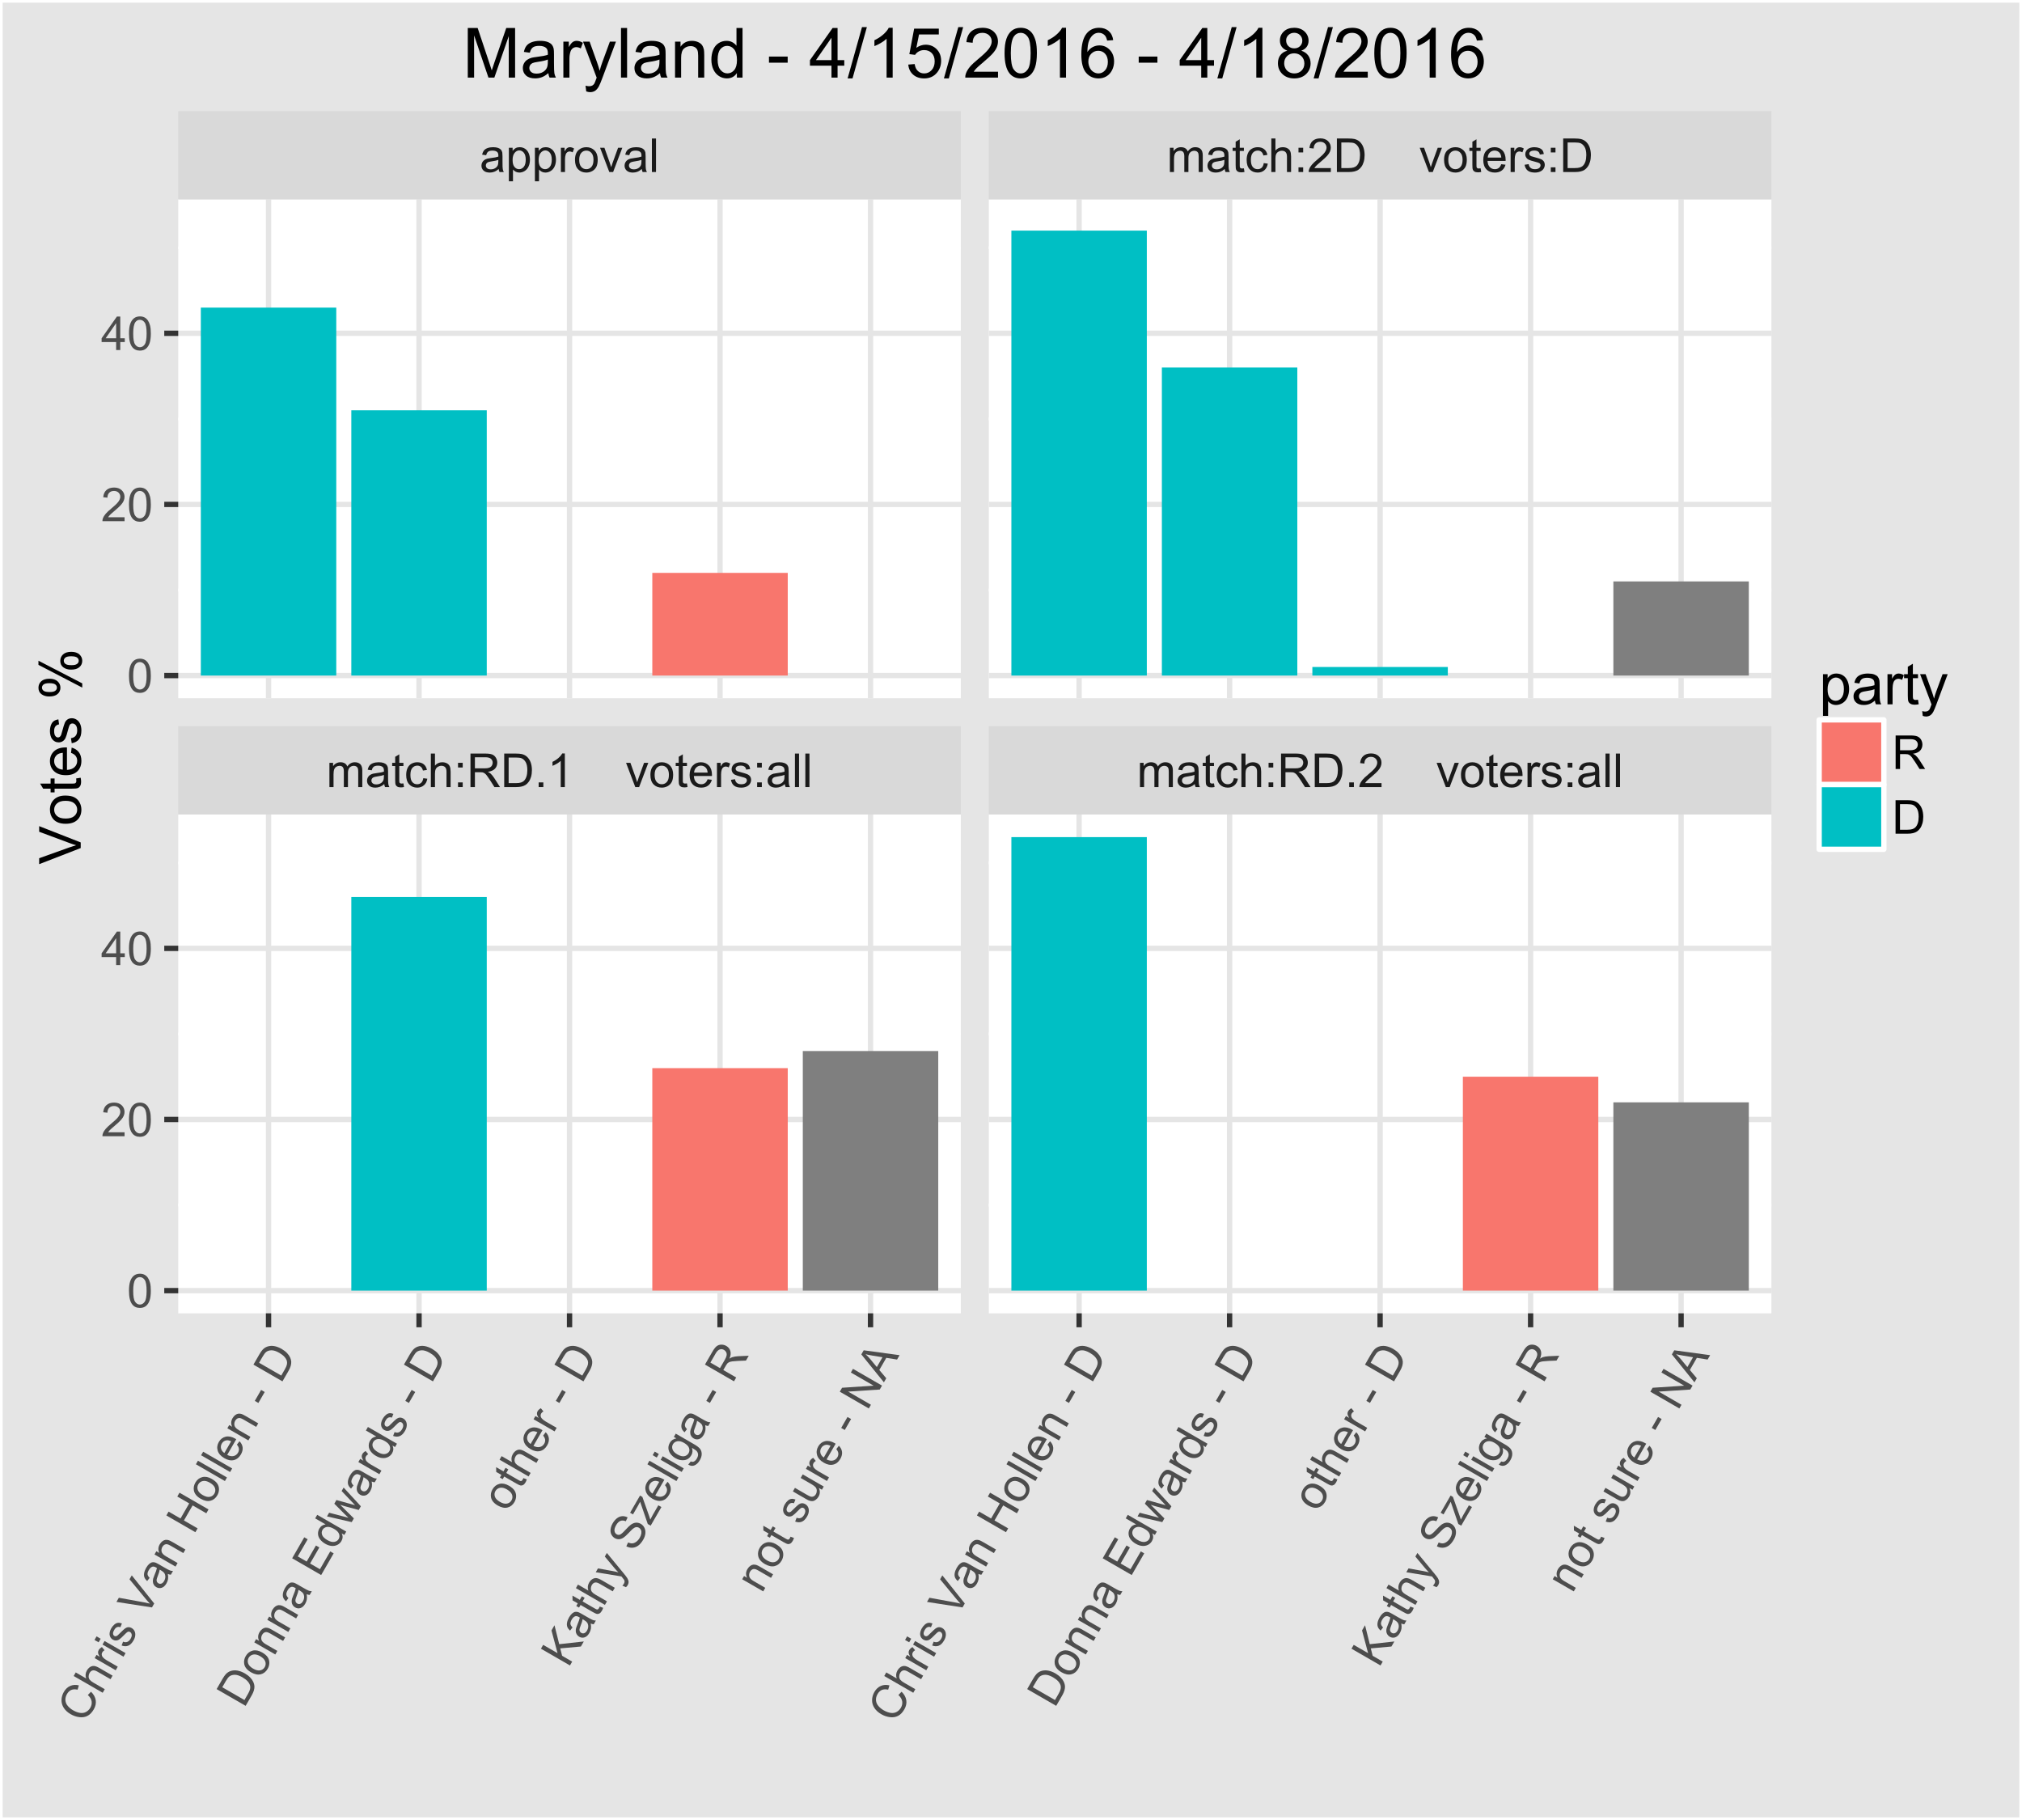 <?xml version="1.0" encoding="UTF-8"?>
<svg xmlns="http://www.w3.org/2000/svg" xmlns:xlink="http://www.w3.org/1999/xlink" width="540pt" height="486pt" viewBox="0 0 540 486" version="1.1">
<defs>
<g>
<symbol overflow="visible" id="glyph0-0">
<path style="stroke:none;" d="M 5.055 -0.801 C 4.645 -0.453 4.254 -0.207 3.879 -0.066 C 3.5 0.078 3.094 0.145 2.668 0.148 C 1.949 0.145 1.402 -0.027 1.023 -0.375 C 0.641 -0.723 0.449 -1.168 0.453 -1.711 C 0.449 -2.023 0.523 -2.312 0.668 -2.578 C 0.812 -2.84 1 -3.051 1.234 -3.211 C 1.465 -3.367 1.73 -3.484 2.027 -3.57 C 2.242 -3.625 2.566 -3.68 3.004 -3.734 C 3.887 -3.836 4.539 -3.965 4.961 -4.113 C 4.965 -4.262 4.969 -4.355 4.969 -4.402 C 4.969 -4.844 4.863 -5.16 4.656 -5.348 C 4.371 -5.594 3.953 -5.719 3.406 -5.719 C 2.883 -5.719 2.5 -5.625 2.258 -5.445 C 2.008 -5.262 1.828 -4.941 1.715 -4.484 L 0.641 -4.633 C 0.734 -5.09 0.895 -5.461 1.121 -5.746 C 1.34 -6.027 1.664 -6.246 2.09 -6.398 C 2.512 -6.551 3.004 -6.625 3.562 -6.629 C 4.117 -6.625 4.566 -6.562 4.914 -6.434 C 5.258 -6.301 5.512 -6.137 5.676 -5.941 C 5.836 -5.742 5.949 -5.492 6.02 -5.195 C 6.051 -5.004 6.07 -4.664 6.074 -4.18 L 6.074 -2.715 C 6.07 -1.691 6.094 -1.047 6.145 -0.777 C 6.188 -0.504 6.281 -0.246 6.422 0 L 5.273 0 C 5.156 -0.227 5.082 -0.492 5.055 -0.801 Z M 4.961 -3.254 C 4.559 -3.086 3.961 -2.949 3.168 -2.84 C 2.715 -2.773 2.395 -2.699 2.211 -2.617 C 2.02 -2.535 1.875 -2.418 1.777 -2.262 C 1.672 -2.105 1.621 -1.93 1.625 -1.738 C 1.621 -1.445 1.734 -1.203 1.957 -1.008 C 2.176 -0.812 2.5 -0.715 2.93 -0.715 C 3.352 -0.715 3.727 -0.805 4.059 -0.992 C 4.387 -1.172 4.629 -1.426 4.785 -1.75 C 4.898 -1.996 4.957 -2.363 4.961 -2.852 Z M 4.961 -3.254 "/>
</symbol>
<symbol overflow="visible" id="glyph0-1">
<path style="stroke:none;" d="M 0.824 2.484 L 0.824 -6.48 L 1.824 -6.48 L 1.824 -5.641 C 2.059 -5.965 2.328 -6.211 2.625 -6.379 C 2.922 -6.543 3.281 -6.625 3.703 -6.629 C 4.258 -6.625 4.746 -6.484 5.168 -6.199 C 5.59 -5.914 5.91 -5.512 6.129 -4.996 C 6.344 -4.477 6.449 -3.906 6.453 -3.289 C 6.449 -2.625 6.332 -2.031 6.094 -1.5 C 5.855 -0.969 5.508 -0.559 5.055 -0.277 C 4.598 0.008 4.121 0.145 3.625 0.148 C 3.258 0.145 2.93 0.07 2.641 -0.082 C 2.348 -0.238 2.109 -0.434 1.922 -0.672 L 1.922 2.484 Z M 1.82 -3.203 C 1.816 -2.367 1.984 -1.75 2.324 -1.355 C 2.66 -0.953 3.07 -0.754 3.551 -0.758 C 4.039 -0.754 4.457 -0.961 4.805 -1.375 C 5.152 -1.785 5.324 -2.426 5.328 -3.297 C 5.324 -4.121 5.156 -4.738 4.816 -5.152 C 4.477 -5.559 4.07 -5.766 3.602 -5.77 C 3.129 -5.766 2.715 -5.547 2.359 -5.113 C 1.996 -4.672 1.816 -4.035 1.82 -3.203 Z M 1.82 -3.203 "/>
</symbol>
<symbol overflow="visible" id="glyph0-2">
<path style="stroke:none;" d="M 0.812 0 L 0.812 -6.48 L 1.801 -6.48 L 1.801 -5.5 C 2.051 -5.957 2.285 -6.258 2.5 -6.406 C 2.711 -6.551 2.945 -6.625 3.203 -6.629 C 3.57 -6.625 3.945 -6.508 4.332 -6.273 L 3.953 -5.254 C 3.684 -5.41 3.414 -5.488 3.148 -5.492 C 2.906 -5.488 2.691 -5.418 2.5 -5.273 C 2.309 -5.129 2.172 -4.93 2.094 -4.676 C 1.969 -4.285 1.91 -3.855 1.91 -3.395 L 1.91 0 Z M 0.812 0 "/>
</symbol>
<symbol overflow="visible" id="glyph0-3">
<path style="stroke:none;" d="M 0.414 -3.242 C 0.41 -4.438 0.742 -5.328 1.414 -5.906 C 1.969 -6.387 2.648 -6.625 3.453 -6.629 C 4.344 -6.625 5.074 -6.332 5.641 -5.75 C 6.203 -5.164 6.484 -4.359 6.488 -3.332 C 6.484 -2.496 6.359 -1.84 6.113 -1.363 C 5.859 -0.883 5.496 -0.512 5.02 -0.25 C 4.539 0.016 4.016 0.145 3.453 0.148 C 2.543 0.145 1.812 -0.141 1.254 -0.723 C 0.691 -1.301 0.41 -2.141 0.414 -3.242 Z M 1.543 -3.242 C 1.539 -2.406 1.723 -1.785 2.086 -1.375 C 2.445 -0.961 2.898 -0.754 3.453 -0.758 C 3.996 -0.754 4.453 -0.961 4.816 -1.379 C 5.176 -1.789 5.355 -2.422 5.359 -3.277 C 5.355 -4.074 5.172 -4.684 4.812 -5.098 C 4.445 -5.512 3.992 -5.719 3.453 -5.719 C 2.898 -5.719 2.445 -5.512 2.086 -5.102 C 1.723 -4.688 1.539 -4.066 1.543 -3.242 Z M 1.543 -3.242 "/>
</symbol>
<symbol overflow="visible" id="glyph0-4">
<path style="stroke:none;" d="M 2.625 0 L 0.16 -6.48 L 1.32 -6.48 L 2.711 -2.602 C 2.859 -2.18 2.996 -1.742 3.125 -1.293 C 3.219 -1.633 3.355 -2.043 3.535 -2.527 L 4.973 -6.48 L 6.102 -6.48 L 3.648 0 Z M 2.625 0 "/>
</symbol>
<symbol overflow="visible" id="glyph0-5">
<path style="stroke:none;" d="M 0.801 0 L 0.801 -8.949 L 1.898 -8.949 L 1.898 0 Z M 0.801 0 "/>
</symbol>
<symbol overflow="visible" id="glyph0-6">
<path style="stroke:none;" d="M 0.824 0 L 0.824 -6.48 L 1.805 -6.48 L 1.805 -5.574 C 2.008 -5.887 2.277 -6.141 2.617 -6.336 C 2.953 -6.527 3.34 -6.625 3.773 -6.629 C 4.25 -6.625 4.641 -6.527 4.953 -6.328 C 5.258 -6.129 5.477 -5.848 5.602 -5.492 C 6.113 -6.246 6.781 -6.625 7.605 -6.629 C 8.246 -6.625 8.738 -6.449 9.086 -6.094 C 9.43 -5.734 9.602 -5.184 9.605 -4.449 L 9.605 0 L 8.516 0 L 8.516 -4.082 C 8.512 -4.52 8.477 -4.836 8.406 -5.031 C 8.332 -5.223 8.203 -5.379 8.02 -5.496 C 7.828 -5.613 7.609 -5.672 7.359 -5.676 C 6.902 -5.672 6.523 -5.52 6.223 -5.219 C 5.922 -4.914 5.77 -4.43 5.773 -3.766 L 5.773 0 L 4.676 0 L 4.676 -4.211 C 4.676 -4.699 4.586 -5.066 4.406 -5.309 C 4.227 -5.551 3.934 -5.672 3.527 -5.676 C 3.215 -5.672 2.926 -5.59 2.668 -5.43 C 2.402 -5.266 2.215 -5.027 2.098 -4.719 C 1.98 -4.402 1.922 -3.953 1.922 -3.363 L 1.922 0 Z M 0.824 0 "/>
</symbol>
<symbol overflow="visible" id="glyph0-7">
<path style="stroke:none;" d="M 3.223 -0.984 L 3.383 -0.012 C 3.07 0.051 2.793 0.082 2.551 0.086 C 2.148 0.082 1.84 0.023 1.621 -0.102 C 1.398 -0.227 1.242 -0.395 1.156 -0.602 C 1.062 -0.805 1.02 -1.238 1.023 -1.898 L 1.023 -5.629 L 0.219 -5.629 L 0.219 -6.48 L 1.023 -6.48 L 1.023 -8.086 L 2.117 -8.746 L 2.117 -6.48 L 3.223 -6.48 L 3.223 -5.629 L 2.117 -5.629 L 2.117 -1.836 C 2.113 -1.52 2.133 -1.32 2.176 -1.23 C 2.211 -1.141 2.273 -1.07 2.363 -1.02 C 2.449 -0.965 2.578 -0.938 2.742 -0.941 C 2.859 -0.938 3.02 -0.953 3.223 -0.984 Z M 3.223 -0.984 "/>
</symbol>
<symbol overflow="visible" id="glyph0-8">
<path style="stroke:none;" d="M 5.055 -2.375 L 6.133 -2.234 C 6.012 -1.484 5.711 -0.902 5.227 -0.484 C 4.742 -0.062 4.145 0.145 3.438 0.148 C 2.547 0.145 1.832 -0.141 1.297 -0.723 C 0.754 -1.301 0.484 -2.133 0.488 -3.215 C 0.484 -3.914 0.602 -4.527 0.836 -5.051 C 1.066 -5.574 1.418 -5.969 1.895 -6.234 C 2.363 -6.496 2.879 -6.625 3.441 -6.629 C 4.145 -6.625 4.723 -6.449 5.168 -6.094 C 5.613 -5.734 5.898 -5.227 6.031 -4.578 L 4.961 -4.414 C 4.855 -4.844 4.676 -5.172 4.422 -5.395 C 4.16 -5.613 3.848 -5.723 3.484 -5.727 C 2.93 -5.723 2.48 -5.523 2.137 -5.129 C 1.789 -4.73 1.617 -4.105 1.617 -3.246 C 1.617 -2.375 1.781 -1.742 2.117 -1.348 C 2.445 -0.953 2.883 -0.754 3.426 -0.758 C 3.852 -0.754 4.211 -0.887 4.504 -1.152 C 4.789 -1.414 4.973 -1.82 5.055 -2.375 Z M 5.055 -2.375 "/>
</symbol>
<symbol overflow="visible" id="glyph0-9">
<path style="stroke:none;" d="M 0.824 0 L 0.824 -8.949 L 1.922 -8.949 L 1.922 -5.738 C 2.434 -6.328 3.078 -6.625 3.863 -6.629 C 4.34 -6.625 4.758 -6.531 5.113 -6.344 C 5.465 -6.152 5.719 -5.891 5.871 -5.559 C 6.023 -5.223 6.098 -4.738 6.102 -4.109 L 6.102 0 L 5.004 0 L 5.004 -4.109 C 5.004 -4.652 4.883 -5.051 4.645 -5.305 C 4.406 -5.555 4.07 -5.684 3.637 -5.684 C 3.309 -5.684 3.004 -5.598 2.719 -5.43 C 2.43 -5.258 2.223 -5.027 2.105 -4.742 C 1.98 -4.449 1.922 -4.051 1.922 -3.547 L 1.922 0 Z M 0.824 0 "/>
</symbol>
<symbol overflow="visible" id="glyph0-10">
<path style="stroke:none;" d="M 1.129 -5.23 L 1.129 -6.48 L 2.379 -6.48 L 2.379 -5.23 Z M 1.129 0 L 1.129 -1.25 L 2.379 -1.25 L 2.379 0 Z M 1.129 0 "/>
</symbol>
<symbol overflow="visible" id="glyph0-11">
<path style="stroke:none;" d="M 6.293 -1.055 L 6.293 0 L 0.379 0 C 0.367 -0.266 0.41 -0.52 0.508 -0.762 C 0.656 -1.164 0.898 -1.559 1.23 -1.953 C 1.559 -2.34 2.035 -2.793 2.668 -3.309 C 3.637 -4.102 4.293 -4.734 4.637 -5.203 C 4.977 -5.668 5.148 -6.105 5.152 -6.523 C 5.148 -6.957 4.992 -7.324 4.684 -7.625 C 4.371 -7.922 3.969 -8.074 3.469 -8.074 C 2.938 -8.074 2.512 -7.914 2.195 -7.598 C 1.879 -7.277 1.719 -6.84 1.715 -6.281 L 0.586 -6.398 C 0.664 -7.238 0.953 -7.879 1.457 -8.32 C 1.961 -8.762 2.641 -8.98 3.492 -8.984 C 4.348 -8.98 5.023 -8.742 5.527 -8.27 C 6.027 -7.789 6.281 -7.199 6.281 -6.5 C 6.281 -6.141 6.207 -5.789 6.059 -5.445 C 5.91 -5.094 5.664 -4.73 5.328 -4.352 C 4.984 -3.965 4.422 -3.441 3.637 -2.777 C 2.977 -2.223 2.555 -1.844 2.367 -1.648 C 2.18 -1.449 2.023 -1.254 1.906 -1.055 Z M 6.293 -1.055 "/>
</symbol>
<symbol overflow="visible" id="glyph0-12">
<path style="stroke:none;" d="M 0.965 0 L 0.965 -8.949 L 4.047 -8.949 C 4.738 -8.945 5.27 -8.902 5.641 -8.82 C 6.152 -8.695 6.59 -8.484 6.953 -8.18 C 7.422 -7.781 7.773 -7.27 8.012 -6.648 C 8.242 -6.027 8.359 -5.32 8.363 -4.523 C 8.359 -3.844 8.281 -3.238 8.125 -2.715 C 7.965 -2.188 7.762 -1.754 7.512 -1.414 C 7.262 -1.066 6.988 -0.797 6.699 -0.602 C 6.402 -0.402 6.047 -0.254 5.629 -0.152 C 5.211 -0.051 4.73 0 4.191 0 Z M 2.148 -1.055 L 4.059 -1.055 C 4.648 -1.055 5.109 -1.109 5.445 -1.219 C 5.777 -1.328 6.047 -1.48 6.25 -1.684 C 6.527 -1.961 6.746 -2.34 6.906 -2.816 C 7.059 -3.289 7.137 -3.863 7.141 -4.539 C 7.137 -5.473 6.984 -6.191 6.68 -6.699 C 6.371 -7.199 5.996 -7.535 5.559 -7.707 C 5.242 -7.824 4.73 -7.887 4.027 -7.891 L 2.148 -7.891 Z M 2.148 -1.055 "/>
</symbol>
<symbol overflow="visible" id="glyph0-13">
<path style="stroke:none;" d=""/>
</symbol>
<symbol overflow="visible" id="glyph0-14">
<path style="stroke:none;" d="M 5.262 -2.086 L 6.398 -1.945 C 6.219 -1.281 5.887 -0.766 5.402 -0.402 C 4.918 -0.035 4.297 0.145 3.547 0.148 C 2.594 0.145 1.844 -0.145 1.289 -0.727 C 0.734 -1.312 0.457 -2.133 0.457 -3.188 C 0.457 -4.273 0.734 -5.117 1.297 -5.723 C 1.855 -6.324 2.586 -6.625 3.484 -6.629 C 4.348 -6.625 5.055 -6.332 5.609 -5.742 C 6.156 -5.152 6.434 -4.32 6.434 -3.254 C 6.434 -3.184 6.43 -3.086 6.426 -2.961 L 1.594 -2.961 C 1.633 -2.242 1.832 -1.699 2.195 -1.324 C 2.559 -0.945 3.012 -0.754 3.551 -0.758 C 3.953 -0.754 4.297 -0.859 4.582 -1.074 C 4.867 -1.281 5.094 -1.621 5.262 -2.086 Z M 1.652 -3.863 L 5.273 -3.863 C 5.223 -4.402 5.082 -4.812 4.859 -5.09 C 4.504 -5.512 4.051 -5.723 3.496 -5.727 C 2.992 -5.723 2.57 -5.555 2.227 -5.219 C 1.883 -4.879 1.691 -4.426 1.652 -3.863 Z M 1.652 -3.863 "/>
</symbol>
<symbol overflow="visible" id="glyph0-15">
<path style="stroke:none;" d="M 0.383 -1.934 L 1.473 -2.105 C 1.527 -1.668 1.699 -1.336 1.98 -1.105 C 2.258 -0.871 2.645 -0.754 3.148 -0.758 C 3.648 -0.754 4.023 -0.859 4.273 -1.066 C 4.516 -1.27 4.641 -1.508 4.641 -1.789 C 4.641 -2.031 4.531 -2.227 4.316 -2.375 C 4.164 -2.469 3.789 -2.594 3.191 -2.746 C 2.383 -2.945 1.824 -3.121 1.516 -3.273 C 1.203 -3.418 0.969 -3.625 0.809 -3.891 C 0.645 -4.152 0.562 -4.441 0.566 -4.762 C 0.562 -5.047 0.629 -5.312 0.766 -5.562 C 0.895 -5.805 1.074 -6.012 1.305 -6.176 C 1.473 -6.301 1.707 -6.406 2.004 -6.496 C 2.301 -6.582 2.617 -6.625 2.953 -6.629 C 3.461 -6.625 3.906 -6.551 4.293 -6.406 C 4.676 -6.258 4.961 -6.062 5.145 -5.812 C 5.328 -5.562 5.453 -5.227 5.523 -4.809 L 4.449 -4.664 C 4.395 -4.996 4.254 -5.254 4.023 -5.445 C 3.789 -5.629 3.461 -5.723 3.035 -5.727 C 2.527 -5.723 2.164 -5.641 1.953 -5.477 C 1.734 -5.309 1.629 -5.113 1.629 -4.891 C 1.629 -4.746 1.672 -4.617 1.766 -4.504 C 1.852 -4.383 1.992 -4.285 2.184 -4.211 C 2.293 -4.168 2.617 -4.074 3.156 -3.93 C 3.93 -3.723 4.473 -3.555 4.781 -3.422 C 5.086 -3.289 5.324 -3.094 5.504 -2.844 C 5.676 -2.586 5.766 -2.273 5.77 -1.906 C 5.766 -1.535 5.656 -1.191 5.445 -0.867 C 5.227 -0.543 4.918 -0.293 4.52 -0.117 C 4.113 0.059 3.66 0.145 3.156 0.148 C 2.309 0.145 1.664 -0.027 1.227 -0.375 C 0.781 -0.727 0.5 -1.246 0.383 -1.934 Z M 0.383 -1.934 "/>
</symbol>
<symbol overflow="visible" id="glyph0-16">
<path style="stroke:none;" d="M 0.984 0 L 0.984 -8.949 L 4.949 -8.949 C 5.742 -8.945 6.348 -8.867 6.766 -8.707 C 7.18 -8.543 7.512 -8.258 7.762 -7.855 C 8.008 -7.445 8.133 -6.996 8.137 -6.508 C 8.133 -5.871 7.926 -5.336 7.52 -4.902 C 7.105 -4.465 6.473 -4.188 5.617 -4.07 C 5.926 -3.918 6.164 -3.77 6.328 -3.625 C 6.672 -3.305 7 -2.906 7.312 -2.434 L 8.867 0 L 7.379 0 L 6.195 -1.863 C 5.844 -2.398 5.559 -2.809 5.34 -3.094 C 5.113 -3.379 4.914 -3.578 4.738 -3.691 C 4.559 -3.805 4.379 -3.883 4.199 -3.93 C 4.062 -3.957 3.844 -3.973 3.539 -3.973 L 2.168 -3.973 L 2.168 0 Z M 2.168 -5 L 4.711 -5 C 5.25 -4.996 5.672 -5.055 5.98 -5.168 C 6.281 -5.277 6.512 -5.453 6.676 -5.703 C 6.832 -5.945 6.914 -6.215 6.914 -6.508 C 6.914 -6.926 6.758 -7.273 6.453 -7.551 C 6.141 -7.82 5.656 -7.957 5 -7.961 L 2.168 -7.961 Z M 2.168 -5 "/>
</symbol>
<symbol overflow="visible" id="glyph0-17">
<path style="stroke:none;" d="M 1.137 0 L 1.137 -1.25 L 2.387 -1.25 L 2.387 0 Z M 1.137 0 "/>
</symbol>
<symbol overflow="visible" id="glyph0-18">
<path style="stroke:none;" d="M 4.656 0 L 3.559 0 L 3.559 -7 C 3.289 -6.746 2.941 -6.492 2.516 -6.242 C 2.086 -5.988 1.703 -5.801 1.359 -5.676 L 1.359 -6.738 C 1.973 -7.027 2.508 -7.375 2.973 -7.789 C 3.43 -8.195 3.758 -8.594 3.949 -8.984 L 4.656 -8.984 Z M 4.656 0 "/>
</symbol>
<symbol overflow="visible" id="glyph0-19">
<path style="stroke:none;" d="M 0.52 -4.414 C 0.516 -5.469 0.625 -6.32 0.844 -6.965 C 1.062 -7.609 1.387 -8.105 1.816 -8.457 C 2.246 -8.805 2.785 -8.98 3.438 -8.984 C 3.914 -8.98 4.336 -8.887 4.699 -8.695 C 5.059 -8.5 5.355 -8.219 5.594 -7.859 C 5.828 -7.492 6.016 -7.051 6.152 -6.527 C 6.285 -6.004 6.352 -5.297 6.355 -4.414 C 6.352 -3.359 6.242 -2.512 6.031 -1.871 C 5.812 -1.223 5.492 -0.727 5.062 -0.375 C 4.633 -0.023 4.09 0.152 3.438 0.152 C 2.57 0.152 1.891 -0.156 1.402 -0.773 C 0.809 -1.516 0.516 -2.727 0.52 -4.414 Z M 1.648 -4.414 C 1.645 -2.941 1.816 -1.965 2.164 -1.48 C 2.504 -0.992 2.93 -0.75 3.438 -0.75 C 3.938 -0.75 4.359 -0.992 4.707 -1.48 C 5.051 -1.969 5.227 -2.945 5.227 -4.414 C 5.227 -5.883 5.051 -6.863 4.707 -7.348 C 4.359 -7.832 3.934 -8.074 3.426 -8.074 C 2.918 -8.074 2.516 -7.859 2.215 -7.434 C 1.836 -6.887 1.645 -5.879 1.648 -4.414 Z M 1.648 -4.414 "/>
</symbol>
<symbol overflow="visible" id="glyph0-20">
<path style="stroke:none;" d="M 4.039 0 L 4.039 -2.141 L 0.16 -2.141 L 0.16 -3.148 L 4.242 -8.949 L 5.141 -8.949 L 5.141 -3.148 L 6.348 -3.148 L 6.348 -2.141 L 5.141 -2.141 L 5.141 0 Z M 4.039 -3.148 L 4.039 -7.184 L 1.238 -3.148 Z M 4.039 -3.148 "/>
</symbol>
<symbol overflow="visible" id="glyph1-0">
<path style="stroke:none;" d="M 0.957 -7.934 L 1.809 -8.809 C 2.523 -8.105 2.941 -7.348 3.066 -6.535 C 3.184 -5.719 3.012 -4.91 2.547 -4.105 C 2.062 -3.266 1.5 -2.684 0.859 -2.359 C 0.215 -2.031 -0.504 -1.918 -1.309 -2.02 C -2.105 -2.117 -2.879 -2.379 -3.621 -2.809 C -4.426 -3.27 -5.039 -3.832 -5.465 -4.488 C -5.887 -5.145 -6.09 -5.848 -6.074 -6.598 C -6.055 -7.348 -5.848 -8.062 -5.457 -8.746 C -5.004 -9.52 -4.43 -10.059 -3.734 -10.359 C -3.031 -10.66 -2.266 -10.707 -1.434 -10.504 L -1.777 -9.359 C -2.441 -9.5 -3.004 -9.477 -3.461 -9.285 C -3.914 -9.09 -4.293 -8.734 -4.594 -8.219 C -4.938 -7.621 -5.082 -7.039 -5.027 -6.477 C -4.973 -5.91 -4.75 -5.41 -4.363 -4.973 C -3.973 -4.531 -3.523 -4.164 -3.016 -3.871 C -2.355 -3.488 -1.723 -3.25 -1.121 -3.16 C -0.516 -3.066 0.02 -3.156 0.496 -3.422 C 0.969 -3.688 1.344 -4.055 1.621 -4.527 C 1.949 -5.098 2.062 -5.68 1.965 -6.27 C 1.859 -6.859 1.523 -7.414 0.957 -7.934 Z M 0.957 -7.934 "/>
</symbol>
<symbol overflow="visible" id="glyph1-1">
<path style="stroke:none;" d="M 0.41 -0.715 L -7.336 -5.188 L -6.789 -6.141 L -4.008 -4.535 C -4.266 -5.273 -4.199 -5.98 -3.809 -6.66 C -3.566 -7.074 -3.273 -7.387 -2.938 -7.602 C -2.594 -7.809 -2.242 -7.898 -1.879 -7.867 C -1.512 -7.832 -1.055 -7.656 -0.504 -7.34 L 3.051 -5.285 L 2.504 -4.336 L -1.055 -6.387 C -1.531 -6.66 -1.938 -6.758 -2.273 -6.68 C -2.609 -6.598 -2.883 -6.367 -3.102 -5.992 C -3.262 -5.707 -3.344 -5.398 -3.344 -5.07 C -3.34 -4.734 -3.242 -4.445 -3.055 -4.195 C -2.859 -3.945 -2.547 -3.691 -2.109 -3.438 L 0.961 -1.664 Z M 0.41 -0.715 "/>
</symbol>
<symbol overflow="visible" id="glyph1-2">
<path style="stroke:none;" d="M 0.406 -0.703 L -5.207 -3.945 L -4.715 -4.801 L -3.863 -4.309 C -4.129 -4.754 -4.277 -5.109 -4.301 -5.367 C -4.32 -5.625 -4.266 -5.863 -4.137 -6.09 C -3.949 -6.406 -3.656 -6.676 -3.266 -6.891 L -2.574 -6.055 C -2.84 -5.898 -3.043 -5.707 -3.184 -5.473 C -3.301 -5.266 -3.348 -5.043 -3.316 -4.805 C -3.285 -4.566 -3.18 -4.348 -3.004 -4.152 C -2.723 -3.848 -2.383 -3.582 -1.984 -3.352 L 0.957 -1.656 Z M 0.406 -0.703 "/>
</symbol>
<symbol overflow="visible" id="glyph1-3">
<path style="stroke:none;" d="M -6.238 -4.562 L -7.332 -5.191 L -6.785 -6.145 L -5.691 -5.512 Z M 0.414 -0.719 L -5.199 -3.961 L -4.648 -4.91 L 0.965 -1.672 Z M 0.414 -0.719 "/>
</symbol>
<symbol overflow="visible" id="glyph1-4">
<path style="stroke:none;" d="M -1.484 -1.301 L -1.09 -2.328 C -0.68 -2.156 -0.309 -2.137 0.031 -2.266 C 0.367 -2.391 0.664 -2.672 0.918 -3.105 C 1.168 -3.543 1.266 -3.918 1.211 -4.23 C 1.152 -4.543 1.004 -4.77 0.77 -4.91 C 0.551 -5.035 0.328 -5.039 0.102 -4.926 C -0.059 -4.84 -0.348 -4.578 -0.781 -4.137 C -1.359 -3.539 -1.793 -3.141 -2.078 -2.949 C -2.359 -2.75 -2.656 -2.648 -2.965 -2.645 C -3.27 -2.633 -3.559 -2.711 -3.84 -2.871 C -4.086 -3.016 -4.285 -3.207 -4.434 -3.445 C -4.578 -3.68 -4.664 -3.938 -4.695 -4.219 C -4.715 -4.43 -4.691 -4.684 -4.621 -4.984 C -4.547 -5.281 -4.426 -5.578 -4.262 -5.871 C -4.004 -6.312 -3.719 -6.66 -3.402 -6.922 C -3.082 -7.18 -2.77 -7.328 -2.461 -7.363 C -2.152 -7.395 -1.797 -7.336 -1.402 -7.188 L -1.812 -6.184 C -2.125 -6.305 -2.422 -6.312 -2.703 -6.207 C -2.977 -6.094 -3.223 -5.855 -3.441 -5.488 C -3.691 -5.051 -3.801 -4.699 -3.766 -4.43 C -3.727 -4.156 -3.609 -3.965 -3.418 -3.855 C -3.293 -3.785 -3.16 -3.758 -3.02 -3.781 C -2.867 -3.797 -2.715 -3.871 -2.555 -3.996 C -2.461 -4.07 -2.219 -4.305 -1.828 -4.699 C -1.258 -5.266 -0.836 -5.648 -0.57 -5.852 C -0.297 -6.051 -0.016 -6.164 0.289 -6.188 C 0.594 -6.211 0.91 -6.129 1.234 -5.945 C 1.551 -5.762 1.797 -5.496 1.969 -5.152 C 2.141 -4.801 2.203 -4.41 2.156 -3.977 C 2.109 -3.535 1.957 -3.098 1.703 -2.66 C 1.281 -1.93 0.809 -1.461 0.285 -1.254 C -0.238 -1.043 -0.824 -1.059 -1.484 -1.301 Z M -1.484 -1.301 "/>
</symbol>
<symbol overflow="visible" id="glyph1-5">
<path style="stroke:none;" d=""/>
</symbol>
<symbol overflow="visible" id="glyph1-6">
<path style="stroke:none;" d="M 1.762 -3.051 L -7.723 -4.52 L -7.082 -5.633 L -0.289 -4.395 C 0.258 -4.293 0.754 -4.184 1.215 -4.07 C 0.855 -4.434 0.516 -4.816 0.188 -5.219 L -4.234 -10.562 L -3.629 -11.609 L 2.367 -4.102 Z M 1.762 -3.051 "/>
</symbol>
<symbol overflow="visible" id="glyph1-7">
<path style="stroke:none;" d="M 1.836 -4.777 C 1.93 -4.246 1.945 -3.785 1.883 -3.391 C 1.812 -2.992 1.672 -2.609 1.461 -2.238 C 1.102 -1.621 0.68 -1.23 0.188 -1.074 C -0.305 -0.914 -0.785 -0.973 -1.254 -1.246 C -1.527 -1.402 -1.742 -1.609 -1.898 -1.867 C -2.055 -2.121 -2.141 -2.391 -2.16 -2.676 C -2.18 -2.953 -2.152 -3.242 -2.078 -3.539 C -2.02 -3.754 -1.906 -4.062 -1.734 -4.469 C -1.383 -5.285 -1.164 -5.914 -1.082 -6.355 C -1.207 -6.43 -1.289 -6.48 -1.328 -6.504 C -1.715 -6.727 -2.039 -6.793 -2.301 -6.707 C -2.656 -6.586 -2.973 -6.285 -3.25 -5.809 C -3.504 -5.355 -3.617 -4.98 -3.586 -4.68 C -3.551 -4.375 -3.363 -4.059 -3.027 -3.727 L -3.691 -2.871 C -4.039 -3.184 -4.277 -3.508 -4.414 -3.844 C -4.543 -4.18 -4.57 -4.566 -4.492 -5.012 C -4.41 -5.449 -4.23 -5.914 -3.957 -6.402 C -3.676 -6.879 -3.395 -7.234 -3.113 -7.473 C -2.824 -7.703 -2.559 -7.844 -2.309 -7.887 C -2.055 -7.926 -1.781 -7.898 -1.488 -7.809 C -1.309 -7.742 -1.008 -7.59 -0.586 -7.352 L 0.684 -6.617 C 1.566 -6.102 2.137 -5.801 2.398 -5.707 C 2.652 -5.613 2.926 -5.562 3.211 -5.562 L 2.637 -4.566 C 2.379 -4.578 2.109 -4.648 1.836 -4.777 Z M -0.336 -5.926 C -0.391 -5.496 -0.57 -4.91 -0.875 -4.164 C -1.039 -3.738 -1.137 -3.426 -1.164 -3.223 C -1.184 -3.02 -1.152 -2.832 -1.07 -2.668 C -0.98 -2.496 -0.855 -2.367 -0.695 -2.277 C -0.438 -2.125 -0.172 -2.098 0.105 -2.195 C 0.387 -2.289 0.633 -2.523 0.848 -2.895 C 1.055 -3.262 1.16 -3.633 1.168 -4.012 C 1.168 -4.387 1.07 -4.723 0.875 -5.02 C 0.715 -5.242 0.43 -5.477 0.012 -5.723 Z M -0.336 -5.926 "/>
</symbol>
<symbol overflow="visible" id="glyph1-8">
<path style="stroke:none;" d="M 0.41 -0.715 L -5.203 -3.953 L -4.707 -4.812 L -3.91 -4.352 C -4.285 -5.117 -4.25 -5.891 -3.801 -6.672 C -3.602 -7.008 -3.359 -7.285 -3.078 -7.5 C -2.789 -7.711 -2.508 -7.828 -2.234 -7.859 C -1.953 -7.883 -1.664 -7.848 -1.363 -7.75 C -1.164 -7.68 -0.844 -7.52 -0.406 -7.27 L 3.047 -5.273 L 2.496 -4.324 L -0.918 -6.297 C -1.305 -6.52 -1.617 -6.648 -1.852 -6.688 C -2.086 -6.719 -2.312 -6.676 -2.539 -6.559 C -2.758 -6.434 -2.945 -6.246 -3.094 -5.992 C -3.328 -5.586 -3.398 -5.164 -3.312 -4.723 C -3.223 -4.277 -2.82 -3.848 -2.105 -3.434 L 0.961 -1.664 Z M 0.41 -0.715 "/>
</symbol>
<symbol overflow="visible" id="glyph1-9">
<path style="stroke:none;" d="M 0.5 -0.867 L -7.25 -5.34 L -6.656 -6.367 L -3.473 -4.527 L -1.148 -8.559 L -4.332 -10.395 L -3.738 -11.418 L 4.012 -6.945 L 3.418 -5.922 L -0.234 -8.027 L -2.559 -4 L 1.094 -1.891 Z M 0.5 -0.867 "/>
</symbol>
<symbol overflow="visible" id="glyph1-10">
<path style="stroke:none;" d="M -2.598 -1.98 C -3.637 -2.578 -4.242 -3.309 -4.41 -4.18 C -4.543 -4.898 -4.41 -5.609 -4.012 -6.305 C -3.562 -7.078 -2.945 -7.562 -2.16 -7.762 C -1.371 -7.957 -0.535 -7.797 0.359 -7.285 C 1.078 -6.863 1.586 -6.43 1.875 -5.977 C 2.164 -5.52 2.301 -5.016 2.293 -4.473 C 2.277 -3.922 2.133 -3.406 1.855 -2.918 C 1.398 -2.129 0.781 -1.637 0 -1.449 C -0.781 -1.254 -1.645 -1.434 -2.598 -1.98 Z M -2.035 -2.957 C -1.312 -2.539 -0.684 -2.387 -0.148 -2.496 C 0.391 -2.602 0.793 -2.891 1.07 -3.371 C 1.34 -3.84 1.387 -4.336 1.211 -4.859 C 1.031 -5.375 0.578 -5.852 -0.16 -6.281 C -0.848 -6.68 -1.465 -6.824 -2.008 -6.719 C -2.547 -6.605 -2.953 -6.316 -3.227 -5.852 C -3.496 -5.371 -3.547 -4.875 -3.375 -4.359 C -3.199 -3.84 -2.75 -3.371 -2.035 -2.957 Z M -2.035 -2.957 "/>
</symbol>
<symbol overflow="visible" id="glyph1-11">
<path style="stroke:none;" d="M 0.398 -0.691 L -7.348 -5.168 L -6.801 -6.117 L 0.949 -1.645 Z M 0.398 -0.691 "/>
</symbol>
<symbol overflow="visible" id="glyph1-12">
<path style="stroke:none;" d="M 0.824 -5.602 L 1.512 -6.512 C 1.996 -6.02 2.273 -5.477 2.352 -4.879 C 2.422 -4.273 2.273 -3.645 1.898 -2.996 C 1.422 -2.172 0.793 -1.668 0.012 -1.48 C -0.77 -1.289 -1.617 -1.457 -2.531 -1.988 C -3.473 -2.531 -4.062 -3.199 -4.305 -3.988 C -4.543 -4.773 -4.441 -5.555 -3.996 -6.332 C -3.562 -7.078 -2.953 -7.543 -2.168 -7.727 C -1.383 -7.906 -0.527 -7.73 0.398 -7.199 C 0.453 -7.164 0.535 -7.113 0.648 -7.047 L -1.766 -2.859 C -1.125 -2.539 -0.555 -2.438 -0.047 -2.562 C 0.461 -2.684 0.848 -2.98 1.121 -3.453 C 1.316 -3.797 1.398 -4.148 1.359 -4.504 C 1.32 -4.855 1.141 -5.223 0.824 -5.602 Z M -2.52 -3.363 L -0.711 -6.5 C -1.203 -6.727 -1.629 -6.812 -1.98 -6.754 C -2.52 -6.66 -2.93 -6.371 -3.211 -5.891 C -3.461 -5.449 -3.523 -5 -3.406 -4.535 C -3.281 -4.066 -2.988 -3.676 -2.52 -3.363 Z M -2.52 -3.363 "/>
</symbol>
<symbol overflow="visible" id="glyph1-13">
<path style="stroke:none;" d="M -2.129 -1.688 L -3.086 -2.238 L -1.398 -5.16 L -0.441 -4.609 Z M -2.129 -1.688 "/>
</symbol>
<symbol overflow="visible" id="glyph1-14">
<path style="stroke:none;" d="M 0.48 -0.836 L -7.266 -5.309 L -5.727 -7.977 C -5.375 -8.578 -5.074 -9.02 -4.816 -9.293 C -4.457 -9.676 -4.051 -9.945 -3.605 -10.109 C -3.02 -10.316 -2.402 -10.367 -1.754 -10.262 C -1.098 -10.152 -0.43 -9.902 0.266 -9.504 C 0.852 -9.16 1.336 -8.789 1.711 -8.391 C 2.086 -7.992 2.359 -7.598 2.531 -7.211 C 2.703 -6.824 2.801 -6.453 2.828 -6.102 C 2.848 -5.742 2.801 -5.359 2.684 -4.953 C 2.562 -4.539 2.367 -4.102 2.098 -3.633 Z M 0.16 -2.387 L 1.113 -4.043 C 1.41 -4.551 1.594 -4.977 1.668 -5.328 C 1.738 -5.672 1.738 -5.98 1.668 -6.254 C 1.562 -6.637 1.344 -7.016 1.012 -7.391 C 0.68 -7.758 0.223 -8.113 -0.363 -8.453 C -1.172 -8.918 -1.871 -9.145 -2.461 -9.133 C -3.047 -9.117 -3.523 -8.961 -3.895 -8.668 C -4.156 -8.449 -4.465 -8.039 -4.82 -7.434 L -5.762 -5.805 Z M 0.16 -2.387 "/>
</symbol>
<symbol overflow="visible" id="glyph1-15">
<path style="stroke:none;" d="M 0.496 -0.855 L -7.254 -5.332 L -4.02 -10.934 L -3.105 -10.406 L -5.75 -5.828 L -3.375 -4.457 L -0.898 -8.746 L 0.008 -8.219 L -2.465 -3.934 L 0.172 -2.41 L 2.918 -7.168 L 3.832 -6.641 Z M 0.496 -0.855 "/>
</symbol>
<symbol overflow="visible" id="glyph1-16">
<path style="stroke:none;" d="M 2.516 -4.355 L 1.805 -4.766 C 2.156 -4.086 2.133 -3.402 1.734 -2.711 C 1.477 -2.262 1.113 -1.922 0.652 -1.691 C 0.188 -1.457 -0.32 -1.363 -0.883 -1.414 C -1.441 -1.461 -2.008 -1.652 -2.586 -1.988 C -3.145 -2.309 -3.602 -2.695 -3.949 -3.148 C -4.297 -3.594 -4.484 -4.078 -4.512 -4.594 C -4.539 -5.105 -4.418 -5.594 -4.156 -6.059 C -3.957 -6.395 -3.711 -6.652 -3.418 -6.836 C -3.121 -7.016 -2.812 -7.125 -2.492 -7.16 L -5.27 -8.766 L -4.727 -9.711 L 3.023 -5.238 Z M -2.023 -2.965 C -1.301 -2.551 -0.676 -2.391 -0.148 -2.488 C 0.383 -2.586 0.762 -2.84 1.004 -3.254 C 1.238 -3.668 1.273 -4.121 1.105 -4.609 C 0.93 -5.094 0.496 -5.539 -0.199 -5.941 C -0.965 -6.387 -1.613 -6.562 -2.145 -6.477 C -2.676 -6.383 -3.066 -6.121 -3.316 -5.691 C -3.559 -5.266 -3.59 -4.812 -3.41 -4.332 C -3.227 -3.848 -2.762 -3.395 -2.023 -2.965 Z M -2.023 -2.965 "/>
</symbol>
<symbol overflow="visible" id="glyph1-17">
<path style="stroke:none;" d="M 1.012 -1.75 L -5.594 -3.273 L -5.027 -4.254 L -1.273 -3.277 L 0.125 -2.914 C 0.07 -2.961 -0.254 -3.281 -0.863 -3.875 L -3.637 -6.668 L -3.07 -7.645 L 0.668 -6.605 L 1.906 -6.266 L 1.008 -7.215 L -1.684 -10.051 L -1.148 -10.973 L 3.453 -5.977 L 2.883 -4.988 L -0.996 -6.039 L -2.078 -6.375 L 1.582 -2.742 Z M 1.012 -1.75 "/>
</symbol>
<symbol overflow="visible" id="glyph1-18">
<path style="stroke:none;" d="M 0.762 -3.281 L 1.68 -2.934 C 1.578 -2.633 1.469 -2.379 1.352 -2.168 C 1.148 -1.82 0.938 -1.582 0.723 -1.457 C 0.5 -1.328 0.281 -1.277 0.059 -1.305 C -0.16 -1.328 -0.555 -1.504 -1.133 -1.836 L -4.359 -3.703 L -4.762 -3.004 L -5.504 -3.43 L -5.102 -4.129 L -6.492 -4.93 L -6.516 -6.207 L -4.555 -5.074 L -4.004 -6.031 L -3.262 -5.605 L -3.816 -4.648 L -0.531 -2.754 C -0.258 -2.598 -0.078 -2.512 0.02 -2.5 C 0.113 -2.488 0.207 -2.508 0.297 -2.559 C 0.387 -2.605 0.473 -2.699 0.555 -2.844 C 0.613 -2.945 0.684 -3.094 0.762 -3.281 Z M 0.762 -3.281 "/>
</symbol>
<symbol overflow="visible" id="glyph1-19">
<path style="stroke:none;" d="M 0.457 -0.793 L -7.293 -5.266 L -6.699 -6.293 L -2.855 -4.074 L -4.477 -10.141 L -3.676 -11.531 L -2.41 -6.469 L 4.156 -7.199 L 3.375 -5.848 L -2.141 -5.352 L -1.637 -3.367 L 1.051 -1.816 Z M 0.457 -0.793 "/>
</symbol>
<symbol overflow="visible" id="glyph1-20">
<path style="stroke:none;" d="M 2.551 0.578 L 1.594 0.168 C 1.77 -0.008 1.902 -0.172 1.992 -0.328 C 2.113 -0.539 2.176 -0.727 2.18 -0.895 C 2.18 -1.062 2.141 -1.223 2.066 -1.379 C 2 -1.488 1.82 -1.723 1.523 -2.078 C 1.48 -2.125 1.418 -2.199 1.34 -2.297 L -5.512 -3.414 L -4.922 -4.441 L -0.996 -3.73 C -0.496 -3.641 0.016 -3.527 0.539 -3.387 C 0.168 -3.746 -0.18 -4.121 -0.512 -4.52 L -3.094 -7.605 L -2.543 -8.559 L 1.934 -3.129 C 2.418 -2.543 2.738 -2.117 2.898 -1.859 C 3.113 -1.504 3.23 -1.176 3.25 -0.875 C 3.27 -0.57 3.191 -0.273 3.02 0.031 C 2.91 0.211 2.754 0.395 2.551 0.578 Z M 2.551 0.578 "/>
</symbol>
<symbol overflow="visible" id="glyph1-21">
<path style="stroke:none;" d="M -2.207 -1.922 L -1.734 -2.941 C -1.32 -2.762 -0.938 -2.684 -0.594 -2.707 C -0.246 -2.73 0.102 -2.875 0.457 -3.141 C 0.812 -3.402 1.117 -3.754 1.375 -4.195 C 1.598 -4.586 1.738 -4.965 1.797 -5.332 C 1.852 -5.699 1.82 -6.012 1.703 -6.277 C 1.582 -6.535 1.402 -6.738 1.168 -6.883 C 0.922 -7.02 0.672 -7.07 0.41 -7.035 C 0.145 -7 -0.141 -6.855 -0.453 -6.605 C -0.648 -6.441 -1.039 -6.055 -1.625 -5.441 C -2.203 -4.828 -2.652 -4.422 -2.973 -4.227 C -3.379 -3.965 -3.781 -3.828 -4.172 -3.816 C -4.562 -3.797 -4.934 -3.891 -5.293 -4.098 C -5.68 -4.32 -5.98 -4.645 -6.195 -5.062 C -6.406 -5.48 -6.48 -5.953 -6.41 -6.484 C -6.34 -7.012 -6.152 -7.535 -5.855 -8.059 C -5.52 -8.629 -5.137 -9.082 -4.699 -9.418 C -4.262 -9.746 -3.793 -9.93 -3.297 -9.961 C -2.801 -9.988 -2.32 -9.879 -1.859 -9.637 L -2.352 -8.609 C -2.867 -8.836 -3.34 -8.871 -3.77 -8.711 C -4.191 -8.551 -4.578 -8.176 -4.926 -7.582 C -5.281 -6.957 -5.43 -6.438 -5.367 -6.027 C -5.305 -5.609 -5.113 -5.309 -4.793 -5.129 C -4.512 -4.965 -4.223 -4.934 -3.93 -5.031 C -3.637 -5.121 -3.156 -5.531 -2.484 -6.258 C -1.812 -6.984 -1.316 -7.461 -1 -7.688 C -0.531 -8.02 -0.078 -8.199 0.363 -8.23 C 0.809 -8.258 1.238 -8.152 1.652 -7.918 C 2.066 -7.676 2.387 -7.336 2.613 -6.891 C 2.84 -6.445 2.926 -5.941 2.879 -5.383 C 2.824 -4.82 2.641 -4.266 2.32 -3.715 C 1.914 -3.012 1.473 -2.48 0.996 -2.125 C 0.516 -1.77 -0.004 -1.574 -0.57 -1.543 C -1.133 -1.508 -1.68 -1.637 -2.207 -1.922 Z M -2.207 -1.922 "/>
</symbol>
<symbol overflow="visible" id="glyph1-22">
<path style="stroke:none;" d="M 0.121 -0.211 L -0.648 -0.656 L -2.688 -6.598 C -2.898 -6.18 -3.094 -5.816 -3.277 -5.508 L -4.598 -3.219 L -5.371 -3.664 L -2.719 -8.25 L -2.09 -7.891 L -0.285 -2.793 L 0.027 -1.832 C 0.238 -2.273 0.453 -2.684 0.672 -3.059 L 2.172 -5.652 L 2.992 -5.18 Z M 0.121 -0.211 "/>
</symbol>
<symbol overflow="visible" id="glyph1-23">
<path style="stroke:none;" d="M 0.777 -0.27 L 1.449 -1.117 C 1.754 -0.988 2.023 -0.977 2.258 -1.078 C 2.566 -1.211 2.844 -1.48 3.082 -1.895 C 3.332 -2.332 3.438 -2.723 3.402 -3.066 C 3.363 -3.402 3.211 -3.707 2.945 -3.98 C 2.777 -4.137 2.383 -4.395 1.766 -4.754 C 2.012 -4.051 1.957 -3.391 1.602 -2.773 C 1.152 -2 0.535 -1.566 -0.266 -1.465 C -1.062 -1.363 -1.855 -1.535 -2.637 -1.988 C -3.172 -2.293 -3.609 -2.676 -3.953 -3.133 C -4.293 -3.586 -4.48 -4.07 -4.516 -4.582 C -4.547 -5.09 -4.422 -5.594 -4.137 -6.094 C -3.754 -6.758 -3.168 -7.148 -2.387 -7.27 L -3.062 -7.66 L -2.555 -8.539 L 2.297 -5.734 C 3.172 -5.23 3.738 -4.785 4 -4.395 C 4.262 -4.004 4.387 -3.555 4.375 -3.051 C 4.363 -2.539 4.195 -2.004 3.871 -1.445 C 3.484 -0.773 3.02 -0.32 2.48 -0.082 C 1.938 0.156 1.371 0.094 0.777 -0.27 Z M -2.141 -3.004 C -1.398 -2.578 -0.777 -2.414 -0.273 -2.512 C 0.23 -2.609 0.609 -2.879 0.867 -3.32 C 1.117 -3.754 1.16 -4.219 0.996 -4.711 C 0.828 -5.199 0.387 -5.652 -0.332 -6.07 C -1.016 -6.465 -1.621 -6.609 -2.148 -6.508 C -2.672 -6.402 -3.059 -6.137 -3.309 -5.707 C -3.551 -5.285 -3.586 -4.824 -3.414 -4.332 C -3.238 -3.832 -2.812 -3.391 -2.141 -3.004 Z M -2.141 -3.004 "/>
</symbol>
<symbol overflow="visible" id="glyph1-24">
<path style="stroke:none;" d="M 0.492 -0.852 L -7.258 -5.324 L -5.273 -8.762 C -4.875 -9.449 -4.5 -9.934 -4.156 -10.215 C -3.805 -10.488 -3.395 -10.633 -2.922 -10.648 C -2.441 -10.656 -1.988 -10.543 -1.566 -10.301 C -1.012 -9.98 -0.652 -9.531 -0.484 -8.961 C -0.309 -8.383 -0.387 -7.695 -0.719 -6.898 C -0.43 -7.09 -0.184 -7.223 0.023 -7.293 C 0.469 -7.43 0.977 -7.516 1.547 -7.551 L 4.434 -7.68 L 3.691 -6.391 L 1.484 -6.297 C 0.844 -6.262 0.352 -6.219 -0.008 -6.172 C -0.363 -6.117 -0.637 -6.043 -0.828 -5.949 C -1.012 -5.848 -1.172 -5.734 -1.305 -5.602 C -1.395 -5.5 -1.516 -5.316 -1.672 -5.051 L -2.359 -3.863 L 1.082 -1.875 Z M -3.246 -4.375 L -1.973 -6.578 C -1.699 -7.043 -1.535 -7.438 -1.48 -7.762 C -1.422 -8.078 -1.461 -8.367 -1.598 -8.633 C -1.73 -8.891 -1.922 -9.094 -2.176 -9.242 C -2.539 -9.449 -2.918 -9.492 -3.309 -9.363 C -3.695 -9.234 -4.059 -8.883 -4.395 -8.309 L -5.809 -5.855 Z M -3.246 -4.375 "/>
</symbol>
<symbol overflow="visible" id="glyph1-25">
<path style="stroke:none;" d="M 2.535 -4.391 L 1.711 -4.867 C 2.094 -4.062 2.066 -3.285 1.633 -2.539 C 1.441 -2.203 1.199 -1.93 0.906 -1.719 C 0.613 -1.5 0.332 -1.379 0.059 -1.355 C -0.211 -1.324 -0.5 -1.363 -0.812 -1.473 C -1.02 -1.535 -1.328 -1.688 -1.734 -1.926 L -5.215 -3.934 L -4.664 -4.887 L -1.551 -3.086 C -1.051 -2.797 -0.703 -2.625 -0.512 -2.566 C -0.223 -2.48 0.043 -2.492 0.297 -2.605 C 0.551 -2.715 0.762 -2.914 0.926 -3.203 C 1.09 -3.484 1.168 -3.793 1.168 -4.129 C 1.164 -4.461 1.07 -4.754 0.879 -5.008 C 0.684 -5.254 0.348 -5.516 -0.129 -5.797 L -3.137 -7.531 L -2.586 -8.484 L 3.027 -5.242 Z M 2.535 -4.391 "/>
</symbol>
<symbol overflow="visible" id="glyph1-26">
<path style="stroke:none;" d="M 0.477 -0.824 L -7.273 -5.297 L -6.664 -6.352 L 1.77 -6.906 L -4.316 -10.422 L -3.75 -11.402 L 4 -6.93 L 3.395 -5.879 L -5.047 -5.324 L 1.043 -1.809 Z M 0.477 -0.824 "/>
</symbol>
<symbol overflow="visible" id="glyph1-27">
<path style="stroke:none;" d="M -0.008 0.016 L -6.039 -7.434 L -5.402 -8.539 L 4.18 -7.234 L 3.504 -6.066 L 0.633 -6.52 L -1.234 -3.277 L 0.621 -1.074 Z M -1.898 -4.059 L -0.383 -6.684 L -2.996 -7.113 C -3.785 -7.242 -4.43 -7.367 -4.922 -7.492 C -4.48 -7.105 -4.066 -6.68 -3.684 -6.219 Z M -1.898 -4.059 "/>
</symbol>
<symbol overflow="visible" id="glyph2-0">
<path style="stroke:none;" d="M 0 -4.367 L -11.094 -0.066 L -11.094 -1.656 L -3.035 -4.539 C -2.387 -4.77 -1.781 -4.965 -1.219 -5.125 C -1.82 -5.293 -2.426 -5.492 -3.035 -5.723 L -11.094 -8.719 L -11.094 -10.219 L 0 -5.875 Z M 0 -4.367 "/>
</symbol>
<symbol overflow="visible" id="glyph2-1">
<path style="stroke:none;" d="M -4.02 -0.516 C -5.504 -0.516 -6.605 -0.93 -7.328 -1.758 C -7.918 -2.445 -8.215 -3.285 -8.219 -4.285 C -8.215 -5.387 -7.852 -6.289 -7.133 -6.992 C -6.406 -7.691 -5.406 -8.043 -4.133 -8.047 C -3.094 -8.043 -2.281 -7.887 -1.691 -7.578 C -1.094 -7.266 -0.633 -6.816 -0.309 -6.223 C 0.02 -5.629 0.18 -4.98 0.184 -4.285 C 0.18 -3.156 -0.176 -2.246 -0.898 -1.555 C -1.617 -0.859 -2.66 -0.516 -4.02 -0.516 Z M -4.02 -1.914 C -2.988 -1.91 -2.215 -2.133 -1.707 -2.586 C -1.191 -3.031 -0.938 -3.598 -0.938 -4.285 C -0.938 -4.957 -1.191 -5.52 -1.707 -5.969 C -2.219 -6.418 -3.004 -6.645 -4.062 -6.645 C -5.055 -6.645 -5.809 -6.418 -6.32 -5.965 C -6.832 -5.512 -7.09 -4.949 -7.09 -4.285 C -7.09 -3.598 -6.832 -3.031 -6.324 -2.586 C -5.812 -2.133 -5.047 -1.91 -4.02 -1.914 Z M -4.02 -1.914 "/>
</symbol>
<symbol overflow="visible" id="glyph2-2">
<path style="stroke:none;" d="M -1.219 -3.996 L -0.016 -4.191 C 0.066 -3.805 0.105 -3.465 0.105 -3.164 C 0.105 -2.668 0.027 -2.281 -0.129 -2.012 C -0.285 -1.738 -0.488 -1.547 -0.746 -1.438 C -0.996 -1.324 -1.535 -1.27 -2.355 -1.273 L -6.977 -1.273 L -6.977 -0.273 L -8.039 -0.273 L -8.039 -1.273 L -10.027 -1.273 L -10.844 -2.625 L -8.039 -2.625 L -8.039 -3.996 L -6.977 -3.996 L -6.977 -2.625 L -2.277 -2.625 C -1.887 -2.625 -1.637 -2.648 -1.527 -2.695 C -1.414 -2.742 -1.324 -2.82 -1.262 -2.93 C -1.191 -3.039 -1.16 -3.195 -1.164 -3.398 C -1.16 -3.547 -1.18 -3.746 -1.219 -3.996 Z M -1.219 -3.996 "/>
</symbol>
<symbol overflow="visible" id="glyph2-3">
<path style="stroke:none;" d="M -2.59 -6.523 L -2.414 -7.93 C -1.59 -7.703 -0.949 -7.293 -0.496 -6.695 C -0.043 -6.094 0.18 -5.328 0.184 -4.398 C 0.18 -3.219 -0.18 -2.285 -0.902 -1.598 C -1.629 -0.906 -2.645 -0.562 -3.949 -0.566 C -5.301 -0.562 -6.348 -0.91 -7.098 -1.609 C -7.84 -2.305 -8.215 -3.207 -8.219 -4.32 C -8.215 -5.391 -7.848 -6.27 -7.121 -6.953 C -6.387 -7.633 -5.359 -7.973 -4.035 -7.977 C -3.953 -7.973 -3.832 -7.973 -3.672 -7.969 L -3.672 -1.977 C -2.785 -2.023 -2.109 -2.273 -1.641 -2.723 C -1.172 -3.172 -0.938 -3.734 -0.938 -4.406 C -0.938 -4.902 -1.066 -5.328 -1.332 -5.684 C -1.59 -6.035 -2.012 -6.312 -2.59 -6.523 Z M -4.789 -2.051 L -4.789 -6.539 C -5.461 -6.477 -5.969 -6.305 -6.312 -6.023 C -6.832 -5.59 -7.094 -5.027 -7.098 -4.336 C -7.094 -3.711 -6.887 -3.184 -6.469 -2.758 C -6.051 -2.332 -5.488 -2.098 -4.789 -2.051 Z M -4.789 -2.051 "/>
</symbol>
<symbol overflow="visible" id="glyph2-4">
<path style="stroke:none;" d="M -2.398 -0.477 L -2.609 -1.824 C -2.066 -1.895 -1.652 -2.105 -1.367 -2.453 C -1.078 -2.797 -0.938 -3.281 -0.938 -3.906 C -0.938 -4.527 -1.062 -4.992 -1.32 -5.297 C -1.57 -5.598 -1.871 -5.746 -2.219 -5.75 C -2.523 -5.746 -2.766 -5.613 -2.945 -5.352 C -3.062 -5.16 -3.215 -4.695 -3.406 -3.957 C -3.656 -2.957 -3.875 -2.266 -4.059 -1.879 C -4.242 -1.492 -4.496 -1.199 -4.824 -1 C -5.145 -0.801 -5.504 -0.703 -5.902 -0.703 C -6.258 -0.703 -6.59 -0.785 -6.898 -0.949 C -7.199 -1.113 -7.453 -1.336 -7.66 -1.621 C -7.812 -1.828 -7.945 -2.117 -8.055 -2.484 C -8.16 -2.852 -8.215 -3.242 -8.219 -3.664 C -8.215 -4.289 -8.125 -4.844 -7.945 -5.324 C -7.766 -5.797 -7.52 -6.148 -7.207 -6.379 C -6.895 -6.602 -6.48 -6.758 -5.965 -6.848 L -5.781 -5.516 C -6.191 -5.453 -6.516 -5.277 -6.75 -4.988 C -6.98 -4.695 -7.094 -4.289 -7.098 -3.762 C -7.094 -3.137 -6.992 -2.688 -6.785 -2.422 C -6.578 -2.148 -6.336 -2.016 -6.062 -2.02 C -5.883 -2.016 -5.723 -2.07 -5.586 -2.188 C -5.438 -2.297 -5.316 -2.473 -5.223 -2.711 C -5.168 -2.844 -5.055 -3.246 -4.875 -3.914 C -4.617 -4.875 -4.406 -5.547 -4.242 -5.93 C -4.078 -6.309 -3.84 -6.605 -3.527 -6.824 C -3.215 -7.039 -2.824 -7.148 -2.359 -7.152 C -1.902 -7.148 -1.477 -7.016 -1.078 -6.754 C -0.676 -6.488 -0.363 -6.105 -0.145 -5.609 C 0.074 -5.105 0.18 -4.543 0.184 -3.914 C 0.18 -2.867 -0.035 -2.07 -0.469 -1.523 C -0.902 -0.977 -1.543 -0.625 -2.398 -0.477 Z M -2.398 -0.477 "/>
</symbol>
<symbol overflow="visible" id="glyph2-5">
<path style="stroke:none;" d=""/>
</symbol>
<symbol overflow="visible" id="glyph2-6">
<path style="stroke:none;" d="M -8.43 -0.902 C -9.223 -0.902 -9.898 -1.102 -10.453 -1.5 C -11.008 -1.898 -11.285 -2.473 -11.285 -3.23 C -11.285 -3.926 -11.035 -4.504 -10.539 -4.961 C -10.039 -5.414 -9.309 -5.641 -8.348 -5.645 C -7.406 -5.641 -6.684 -5.41 -6.18 -4.953 C -5.668 -4.488 -5.414 -3.922 -5.418 -3.246 C -5.414 -2.574 -5.664 -2.016 -6.168 -1.57 C -6.664 -1.125 -7.418 -0.902 -8.43 -0.902 Z M -10.348 -3.27 C -10.348 -2.93 -10.199 -2.648 -9.906 -2.426 C -9.613 -2.199 -9.078 -2.086 -8.297 -2.09 C -7.582 -2.086 -7.078 -2.199 -6.793 -2.43 C -6.5 -2.652 -6.355 -2.934 -6.359 -3.27 C -6.355 -3.613 -6.504 -3.895 -6.797 -4.121 C -7.086 -4.34 -7.621 -4.453 -8.402 -4.457 C -9.117 -4.453 -9.617 -4.34 -9.91 -4.117 C -10.199 -3.887 -10.348 -3.605 -10.348 -3.27 Z M 0.41 -3.277 L -11.285 -9.348 L -11.285 -10.453 L 0.41 -4.406 Z M -2.602 -8.074 C -3.398 -8.074 -4.074 -8.273 -4.629 -8.672 C -5.18 -9.07 -5.453 -9.648 -5.457 -10.414 C -5.453 -11.105 -5.207 -11.684 -4.711 -12.141 C -4.211 -12.598 -3.48 -12.824 -2.52 -12.828 C -1.582 -12.824 -0.859 -12.594 -0.352 -12.137 C 0.156 -11.672 0.41 -11.102 0.41 -10.422 C 0.41 -9.746 0.16 -9.188 -0.344 -8.742 C -0.844 -8.297 -1.598 -8.074 -2.602 -8.074 Z M -4.52 -10.453 C -4.516 -10.109 -4.371 -9.824 -4.078 -9.602 C -3.785 -9.375 -3.246 -9.262 -2.469 -9.266 C -1.758 -9.262 -1.258 -9.375 -0.969 -9.605 C -0.672 -9.828 -0.527 -10.109 -0.531 -10.445 C -0.527 -10.789 -0.672 -11.074 -0.969 -11.301 C -1.258 -11.523 -1.793 -11.637 -2.574 -11.641 C -3.285 -11.637 -3.789 -11.523 -4.082 -11.301 C -4.371 -11.07 -4.516 -10.789 -4.52 -10.453 Z M -4.52 -10.453 "/>
</symbol>
<symbol overflow="visible" id="glyph3-0">
<path style="stroke:none;" d="M 1.023 3.082 L 1.023 -8.039 L 2.262 -8.039 L 2.262 -6.992 C 2.555 -7.398 2.883 -7.707 3.254 -7.91 C 3.621 -8.113 4.07 -8.215 4.594 -8.219 C 5.281 -8.215 5.887 -8.039 6.41 -7.688 C 6.934 -7.336 7.328 -6.836 7.598 -6.195 C 7.863 -5.547 7.996 -4.844 8 -4.078 C 7.996 -3.254 7.848 -2.512 7.555 -1.855 C 7.258 -1.195 6.832 -0.691 6.27 -0.344 C 5.707 0.004 5.113 0.176 4.496 0.18 C 4.035 0.176 3.629 0.082 3.27 -0.105 C 2.91 -0.297 2.613 -0.539 2.383 -0.832 L 2.383 3.082 Z M 2.254 -3.973 C 2.25 -2.938 2.461 -2.172 2.883 -1.68 C 3.301 -1.184 3.809 -0.938 4.406 -0.938 C 5.008 -0.938 5.523 -1.191 5.957 -1.707 C 6.387 -2.215 6.602 -3.008 6.605 -4.086 C 6.602 -5.109 6.391 -5.879 5.973 -6.387 C 5.551 -6.895 5.051 -7.148 4.465 -7.152 C 3.883 -7.148 3.367 -6.875 2.922 -6.336 C 2.473 -5.789 2.25 -5.004 2.254 -3.973 Z M 2.254 -3.973 "/>
</symbol>
<symbol overflow="visible" id="glyph3-1">
<path style="stroke:none;" d="M 6.266 -0.992 C 5.758 -0.559 5.273 -0.258 4.809 -0.082 C 4.34 0.09 3.84 0.176 3.309 0.18 C 2.422 0.176 1.742 -0.035 1.27 -0.465 C 0.793 -0.895 0.555 -1.445 0.559 -2.117 C 0.555 -2.508 0.645 -2.871 0.828 -3.199 C 1.004 -3.523 1.238 -3.781 1.531 -3.98 C 1.82 -4.176 2.148 -4.324 2.512 -4.426 C 2.777 -4.496 3.18 -4.566 3.723 -4.633 C 4.82 -4.762 5.633 -4.918 6.152 -5.102 C 6.156 -5.285 6.156 -5.402 6.16 -5.457 C 6.156 -6.008 6.027 -6.398 5.773 -6.629 C 5.422 -6.934 4.906 -7.09 4.223 -7.09 C 3.578 -7.09 3.105 -6.977 2.805 -6.754 C 2.496 -6.527 2.27 -6.129 2.125 -5.562 L 0.793 -5.746 C 0.91 -6.312 1.109 -6.773 1.391 -7.125 C 1.664 -7.477 2.066 -7.746 2.594 -7.934 C 3.117 -8.121 3.727 -8.215 4.422 -8.219 C 5.105 -8.215 5.66 -8.133 6.09 -7.977 C 6.516 -7.812 6.832 -7.609 7.035 -7.367 C 7.234 -7.117 7.375 -6.809 7.461 -6.441 C 7.504 -6.207 7.527 -5.789 7.531 -5.184 L 7.531 -3.367 C 7.527 -2.098 7.559 -1.297 7.617 -0.965 C 7.672 -0.625 7.785 -0.305 7.961 0 L 6.539 0 C 6.398 -0.281 6.305 -0.609 6.266 -0.992 Z M 6.152 -4.035 C 5.656 -3.828 4.914 -3.656 3.93 -3.52 C 3.363 -3.438 2.965 -3.348 2.738 -3.246 C 2.504 -3.145 2.324 -2.996 2.199 -2.801 C 2.07 -2.605 2.008 -2.391 2.012 -2.156 C 2.008 -1.793 2.148 -1.488 2.426 -1.25 C 2.699 -1.004 3.102 -0.883 3.633 -0.887 C 4.156 -0.883 4.621 -1 5.031 -1.23 C 5.438 -1.457 5.738 -1.77 5.934 -2.172 C 6.078 -2.477 6.152 -2.93 6.152 -3.535 Z M 6.152 -4.035 "/>
</symbol>
<symbol overflow="visible" id="glyph3-2">
<path style="stroke:none;" d="M 1.008 0 L 1.008 -8.039 L 2.234 -8.039 L 2.234 -6.82 C 2.543 -7.391 2.832 -7.766 3.098 -7.945 C 3.359 -8.125 3.652 -8.215 3.973 -8.219 C 4.434 -8.215 4.898 -8.07 5.375 -7.781 L 4.906 -6.516 C 4.57 -6.711 4.238 -6.809 3.906 -6.812 C 3.605 -6.809 3.336 -6.719 3.102 -6.543 C 2.859 -6.359 2.691 -6.109 2.598 -5.797 C 2.441 -5.309 2.367 -4.781 2.367 -4.207 L 2.367 0 Z M 1.008 0 "/>
</symbol>
<symbol overflow="visible" id="glyph3-3">
<path style="stroke:none;" d="M 3.996 -1.219 L 4.191 -0.016 C 3.805 0.066 3.465 0.105 3.164 0.105 C 2.668 0.105 2.281 0.027 2.012 -0.129 C 1.738 -0.285 1.547 -0.488 1.438 -0.746 C 1.324 -0.996 1.27 -1.535 1.273 -2.355 L 1.273 -6.977 L 0.273 -6.977 L 0.273 -8.039 L 1.273 -8.039 L 1.273 -10.027 L 2.625 -10.844 L 2.625 -8.039 L 3.996 -8.039 L 3.996 -6.977 L 2.625 -6.977 L 2.625 -2.277 C 2.625 -1.887 2.648 -1.637 2.695 -1.527 C 2.742 -1.414 2.82 -1.324 2.93 -1.262 C 3.039 -1.191 3.195 -1.16 3.398 -1.164 C 3.547 -1.16 3.746 -1.18 3.996 -1.219 Z M 3.996 -1.219 "/>
</symbol>
<symbol overflow="visible" id="glyph3-4">
<path style="stroke:none;" d="M 0.961 3.094 L 0.809 1.816 C 1.105 1.895 1.363 1.934 1.59 1.938 C 1.887 1.934 2.129 1.883 2.316 1.785 C 2.496 1.68 2.645 1.539 2.762 1.363 C 2.844 1.223 2.984 0.883 3.18 0.348 C 3.199 0.27 3.238 0.16 3.301 0.016 L 0.25 -8.039 L 1.719 -8.039 L 3.391 -3.383 C 3.605 -2.789 3.801 -2.168 3.973 -1.52 C 4.129 -2.145 4.316 -2.758 4.535 -3.352 L 6.25 -8.039 L 7.613 -8.039 L 4.555 0.137 C 4.223 1.016 3.969 1.625 3.793 1.961 C 3.547 2.406 3.27 2.734 2.957 2.945 C 2.641 3.152 2.27 3.258 1.84 3.262 C 1.574 3.258 1.281 3.203 0.961 3.094 Z M 0.961 3.094 "/>
</symbol>
<symbol overflow="visible" id="glyph4-0">
<path style="stroke:none;" d="M 1.375 0 L 1.375 -13.242 L 4.012 -13.242 L 7.145 -3.867 C 7.43 -2.992 7.641 -2.336 7.777 -1.906 C 7.926 -2.383 8.16 -3.09 8.48 -4.027 L 11.652 -13.242 L 14.012 -13.242 L 14.012 0 L 12.32 0 L 12.32 -11.082 L 8.473 0 L 6.891 0 L 3.062 -11.273 L 3.062 0 Z M 1.375 0 "/>
</symbol>
<symbol overflow="visible" id="glyph4-1">
<path style="stroke:none;" d="M 7.48 -1.184 C 6.875 -0.668 6.297 -0.305 5.742 -0.098 C 5.184 0.113 4.586 0.215 3.949 0.219 C 2.895 0.215 2.082 -0.039 1.516 -0.555 C 0.949 -1.066 0.668 -1.727 0.668 -2.531 C 0.668 -3 0.773 -3.426 0.988 -3.816 C 1.199 -4.199 1.48 -4.512 1.828 -4.75 C 2.172 -4.984 2.562 -5.164 3 -5.285 C 3.316 -5.367 3.797 -5.445 4.445 -5.527 C 5.754 -5.68 6.719 -5.867 7.344 -6.09 C 7.344 -6.309 7.348 -6.449 7.352 -6.512 C 7.348 -7.172 7.195 -7.641 6.891 -7.914 C 6.477 -8.277 5.859 -8.461 5.039 -8.465 C 4.273 -8.461 3.707 -8.328 3.348 -8.062 C 2.98 -7.793 2.711 -7.316 2.539 -6.641 L 0.949 -6.855 C 1.09 -7.535 1.324 -8.082 1.66 -8.504 C 1.988 -8.918 2.469 -9.242 3.098 -9.469 C 3.723 -9.695 4.449 -9.809 5.273 -9.809 C 6.094 -9.809 6.758 -9.711 7.27 -9.52 C 7.781 -9.324 8.156 -9.082 8.398 -8.793 C 8.637 -8.5 8.809 -8.133 8.906 -7.688 C 8.961 -7.41 8.988 -6.91 8.988 -6.188 L 8.988 -4.02 C 8.988 -2.508 9.02 -1.551 9.09 -1.152 C 9.156 -0.75 9.297 -0.367 9.504 0 L 7.805 0 C 7.633 -0.336 7.523 -0.73 7.48 -1.184 Z M 7.344 -4.816 C 6.75 -4.574 5.867 -4.367 4.688 -4.199 C 4.02 -4.102 3.547 -3.992 3.27 -3.875 C 2.992 -3.75 2.777 -3.574 2.629 -3.348 C 2.477 -3.113 2.402 -2.855 2.402 -2.574 C 2.402 -2.137 2.566 -1.777 2.895 -1.492 C 3.223 -1.199 3.703 -1.055 4.336 -1.059 C 4.961 -1.055 5.516 -1.191 6.004 -1.469 C 6.492 -1.738 6.852 -2.113 7.082 -2.594 C 7.254 -2.957 7.34 -3.5 7.344 -4.219 Z M 7.344 -4.816 "/>
</symbol>
<symbol overflow="visible" id="glyph4-2">
<path style="stroke:none;" d="M 1.203 0 L 1.203 -9.594 L 2.664 -9.594 L 2.664 -8.141 C 3.035 -8.816 3.379 -9.266 3.699 -9.484 C 4.012 -9.699 4.359 -9.809 4.742 -9.809 C 5.285 -9.809 5.844 -9.633 6.414 -9.285 L 5.852 -7.777 C 5.453 -8.008 5.055 -8.125 4.66 -8.129 C 4.301 -8.125 3.984 -8.02 3.703 -7.809 C 3.418 -7.594 3.215 -7.297 3.098 -6.918 C 2.914 -6.336 2.824 -5.703 2.828 -5.023 L 2.828 0 Z M 1.203 0 "/>
</symbol>
<symbol overflow="visible" id="glyph4-3">
<path style="stroke:none;" d="M 1.148 3.695 L 0.965 2.168 C 1.32 2.262 1.633 2.309 1.898 2.312 C 2.258 2.309 2.543 2.25 2.762 2.133 C 2.977 2.012 3.156 1.84 3.297 1.625 C 3.395 1.461 3.559 1.059 3.793 0.414 C 3.82 0.324 3.871 0.191 3.938 0.02 L 0.297 -9.594 L 2.051 -9.594 L 4.047 -4.039 C 4.301 -3.328 4.531 -2.59 4.742 -1.816 C 4.926 -2.562 5.148 -3.289 5.41 -4 L 7.461 -9.594 L 9.086 -9.594 L 5.438 0.164 C 5.047 1.215 4.742 1.938 4.527 2.34 C 4.234 2.871 3.902 3.266 3.531 3.52 C 3.156 3.766 2.711 3.891 2.195 3.895 C 1.879 3.891 1.531 3.824 1.148 3.695 Z M 1.148 3.695 "/>
</symbol>
<symbol overflow="visible" id="glyph4-4">
<path style="stroke:none;" d="M 1.184 0 L 1.184 -13.242 L 2.809 -13.242 L 2.809 0 Z M 1.184 0 "/>
</symbol>
<symbol overflow="visible" id="glyph4-5">
<path style="stroke:none;" d="M 1.219 0 L 1.219 -9.594 L 2.684 -9.594 L 2.684 -8.23 C 3.387 -9.281 4.402 -9.809 5.734 -9.809 C 6.309 -9.809 6.84 -9.703 7.328 -9.496 C 7.812 -9.289 8.176 -9.016 8.418 -8.68 C 8.656 -8.34 8.824 -7.941 8.926 -7.48 C 8.98 -7.176 9.012 -6.648 9.016 -5.898 L 9.016 0 L 7.391 0 L 7.391 -5.836 C 7.387 -6.496 7.324 -6.988 7.199 -7.32 C 7.07 -7.645 6.844 -7.906 6.523 -8.105 C 6.199 -8.301 5.824 -8.402 5.395 -8.402 C 4.699 -8.402 4.102 -8.18 3.598 -7.742 C 3.094 -7.297 2.84 -6.465 2.844 -5.238 L 2.844 0 Z M 1.219 0 "/>
</symbol>
<symbol overflow="visible" id="glyph4-6">
<path style="stroke:none;" d="M 7.445 0 L 7.445 -1.211 C 6.832 -0.258 5.938 0.215 4.762 0.219 C 3.992 0.215 3.289 0.008 2.648 -0.414 C 2.008 -0.832 1.512 -1.422 1.16 -2.18 C 0.809 -2.938 0.633 -3.805 0.633 -4.789 C 0.633 -5.742 0.789 -6.609 1.109 -7.391 C 1.426 -8.168 1.906 -8.766 2.547 -9.184 C 3.184 -9.598 3.898 -9.809 4.688 -9.809 C 5.266 -9.809 5.777 -9.684 6.23 -9.441 C 6.68 -9.195 7.051 -8.879 7.336 -8.492 L 7.336 -13.242 L 8.953 -13.242 L 8.953 0 Z M 2.305 -4.789 C 2.301 -3.555 2.559 -2.637 3.078 -2.031 C 3.594 -1.422 4.207 -1.117 4.914 -1.121 C 5.621 -1.117 6.223 -1.41 6.723 -1.992 C 7.215 -2.57 7.465 -3.457 7.469 -4.652 C 7.465 -5.965 7.211 -6.926 6.711 -7.543 C 6.203 -8.152 5.582 -8.461 4.844 -8.465 C 4.117 -8.461 3.512 -8.164 3.031 -7.578 C 2.543 -6.984 2.301 -6.055 2.305 -4.789 Z M 2.305 -4.789 "/>
</symbol>
<symbol overflow="visible" id="glyph4-7">
<path style="stroke:none;" d=""/>
</symbol>
<symbol overflow="visible" id="glyph4-8">
<path style="stroke:none;" d="M 0.586 -3.977 L 0.586 -5.609 L 5.582 -5.609 L 5.582 -3.977 Z M 0.586 -3.977 "/>
</symbol>
<symbol overflow="visible" id="glyph4-9">
<path style="stroke:none;" d="M 5.98 0 L 5.98 -3.172 L 0.234 -3.172 L 0.234 -4.66 L 6.277 -13.242 L 7.605 -13.242 L 7.605 -4.66 L 9.395 -4.66 L 9.395 -3.172 L 7.605 -3.172 L 7.605 0 Z M 5.98 -4.66 L 5.98 -10.633 L 1.832 -4.66 Z M 5.98 -4.66 "/>
</symbol>
<symbol overflow="visible" id="glyph4-10">
<path style="stroke:none;" d="M 0 0.227 L 3.84 -13.469 L 5.141 -13.469 L 1.309 0.227 Z M 0 0.227 "/>
</symbol>
<symbol overflow="visible" id="glyph4-11">
<path style="stroke:none;" d="M 6.891 0 L 5.266 0 L 5.266 -10.359 C 4.871 -9.984 4.359 -9.609 3.727 -9.238 C 3.09 -8.863 2.52 -8.586 2.016 -8.402 L 2.016 -9.973 C 2.922 -10.398 3.715 -10.914 4.398 -11.523 C 5.078 -12.129 5.559 -12.719 5.844 -13.297 L 6.891 -13.297 Z M 6.891 0 "/>
</symbol>
<symbol overflow="visible" id="glyph4-12">
<path style="stroke:none;" d="M 0.77 -3.469 L 2.477 -3.613 C 2.598 -2.781 2.891 -2.156 3.355 -1.738 C 3.812 -1.316 4.367 -1.105 5.023 -1.109 C 5.801 -1.105 6.465 -1.402 7.008 -1.996 C 7.551 -2.586 7.82 -3.367 7.824 -4.344 C 7.82 -5.266 7.562 -6 7.043 -6.539 C 6.52 -7.074 5.836 -7.34 4.996 -7.344 C 4.469 -7.34 3.996 -7.223 3.578 -6.984 C 3.152 -6.746 2.82 -6.438 2.582 -6.062 L 1.059 -6.262 L 2.34 -13.062 L 8.926 -13.062 L 8.926 -11.508 L 3.641 -11.508 L 2.926 -7.949 C 3.715 -8.5 4.551 -8.777 5.43 -8.781 C 6.582 -8.777 7.559 -8.375 8.355 -7.578 C 9.148 -6.773 9.543 -5.746 9.547 -4.488 C 9.543 -3.289 9.195 -2.254 8.5 -1.383 C 7.648 -0.312 6.488 0.223 5.023 0.227 C 3.812 0.223 2.828 -0.113 2.07 -0.785 C 1.305 -1.457 0.871 -2.352 0.77 -3.469 Z M 0.77 -3.469 "/>
</symbol>
<symbol overflow="visible" id="glyph4-13">
<path style="stroke:none;" d="M 9.312 -1.562 L 9.312 0 L 0.559 0 C 0.543 -0.391 0.609 -0.766 0.75 -1.129 C 0.973 -1.723 1.328 -2.309 1.82 -2.891 C 2.309 -3.465 3.02 -4.133 3.949 -4.895 C 5.387 -6.074 6.355 -7.012 6.863 -7.699 C 7.367 -8.387 7.621 -9.039 7.625 -9.656 C 7.621 -10.301 7.391 -10.844 6.934 -11.285 C 6.469 -11.727 5.871 -11.945 5.133 -11.949 C 4.348 -11.945 3.719 -11.711 3.25 -11.246 C 2.777 -10.773 2.539 -10.125 2.539 -9.297 L 0.867 -9.469 C 0.98 -10.711 1.41 -11.66 2.156 -12.316 C 2.902 -12.969 3.906 -13.293 5.168 -13.297 C 6.438 -13.293 7.441 -12.941 8.184 -12.238 C 8.922 -11.531 9.293 -10.66 9.297 -9.621 C 9.293 -9.09 9.184 -8.566 8.969 -8.055 C 8.75 -7.543 8.391 -7.004 7.891 -6.438 C 7.387 -5.871 6.551 -5.094 5.383 -4.109 C 4.406 -3.289 3.781 -2.734 3.504 -2.441 C 3.227 -2.148 2.996 -1.855 2.82 -1.562 Z M 9.312 -1.562 "/>
</symbol>
<symbol overflow="visible" id="glyph4-14">
<path style="stroke:none;" d="M 0.77 -6.531 C 0.766 -8.094 0.926 -9.352 1.25 -10.309 C 1.57 -11.262 2.051 -12 2.688 -12.52 C 3.32 -13.035 4.121 -13.293 5.086 -13.297 C 5.797 -13.293 6.418 -13.152 6.953 -12.867 C 7.488 -12.578 7.93 -12.164 8.281 -11.629 C 8.629 -11.086 8.906 -10.43 9.105 -9.66 C 9.301 -8.883 9.398 -7.84 9.402 -6.531 C 9.398 -4.973 9.238 -3.719 8.922 -2.766 C 8.602 -1.812 8.125 -1.074 7.492 -0.555 C 6.855 -0.035 6.055 0.223 5.086 0.227 C 3.809 0.223 2.805 -0.234 2.078 -1.148 C 1.203 -2.25 0.766 -4.043 0.77 -6.531 Z M 2.438 -6.531 C 2.438 -4.355 2.691 -2.906 3.199 -2.188 C 3.707 -1.465 4.336 -1.105 5.086 -1.109 C 5.832 -1.105 6.457 -1.469 6.969 -2.191 C 7.477 -2.914 7.734 -4.359 7.734 -6.531 C 7.734 -8.707 7.477 -10.156 6.969 -10.875 C 6.457 -11.59 5.824 -11.945 5.066 -11.949 C 4.32 -11.945 3.723 -11.633 3.277 -11.004 C 2.715 -10.195 2.438 -8.703 2.438 -6.531 Z M 2.438 -6.531 "/>
</symbol>
<symbol overflow="visible" id="glyph4-15">
<path style="stroke:none;" d="M 9.203 -10 L 7.586 -9.875 C 7.441 -10.508 7.238 -10.973 6.973 -11.266 C 6.531 -11.727 5.988 -11.957 5.348 -11.961 C 4.828 -11.957 4.375 -11.812 3.984 -11.527 C 3.469 -11.148 3.062 -10.605 2.773 -9.891 C 2.477 -9.172 2.324 -8.148 2.312 -6.828 C 2.699 -7.422 3.176 -7.867 3.746 -8.156 C 4.309 -8.445 4.902 -8.59 5.527 -8.59 C 6.609 -8.59 7.535 -8.188 8.297 -7.391 C 9.059 -6.59 9.438 -5.562 9.441 -4.301 C 9.438 -3.469 9.258 -2.695 8.902 -1.984 C 8.539 -1.27 8.047 -0.723 7.422 -0.344 C 6.793 0.035 6.082 0.223 5.293 0.227 C 3.934 0.223 2.828 -0.273 1.977 -1.27 C 1.117 -2.266 0.691 -3.906 0.695 -6.195 C 0.691 -8.75 1.164 -10.613 2.113 -11.781 C 2.938 -12.789 4.047 -13.293 5.445 -13.297 C 6.484 -13.293 7.34 -13 8.008 -12.418 C 8.672 -11.832 9.07 -11.027 9.203 -10 Z M 2.566 -4.289 C 2.566 -3.727 2.684 -3.188 2.922 -2.68 C 3.156 -2.164 3.488 -1.777 3.918 -1.512 C 4.344 -1.242 4.793 -1.105 5.266 -1.109 C 5.949 -1.105 6.539 -1.383 7.035 -1.941 C 7.527 -2.492 7.773 -3.246 7.777 -4.199 C 7.773 -5.113 7.531 -5.836 7.043 -6.363 C 6.555 -6.891 5.941 -7.152 5.203 -7.156 C 4.469 -7.152 3.844 -6.891 3.332 -6.363 C 2.82 -5.836 2.566 -5.145 2.566 -4.289 Z M 2.566 -4.289 "/>
</symbol>
<symbol overflow="visible" id="glyph4-16">
<path style="stroke:none;" d="M 3.27 -7.18 C 2.594 -7.422 2.094 -7.777 1.77 -8.238 C 1.441 -8.695 1.277 -9.242 1.281 -9.883 C 1.277 -10.844 1.625 -11.652 2.32 -12.312 C 3.012 -12.965 3.934 -13.293 5.086 -13.297 C 6.242 -13.293 7.172 -12.957 7.875 -12.289 C 8.578 -11.613 8.93 -10.797 8.934 -9.836 C 8.93 -9.219 8.77 -8.684 8.449 -8.23 C 8.129 -7.773 7.641 -7.422 6.984 -7.18 C 7.797 -6.914 8.414 -6.488 8.84 -5.898 C 9.262 -5.305 9.473 -4.602 9.477 -3.785 C 9.473 -2.652 9.074 -1.699 8.273 -0.93 C 7.473 -0.16 6.418 0.223 5.113 0.227 C 3.805 0.223 2.75 -0.16 1.949 -0.934 C 1.148 -1.703 0.75 -2.668 0.75 -3.828 C 0.75 -4.688 0.965 -5.41 1.402 -5.992 C 1.836 -6.574 2.461 -6.969 3.27 -7.18 Z M 2.945 -9.938 C 2.941 -9.309 3.145 -8.793 3.551 -8.398 C 3.953 -8 4.477 -7.805 5.121 -7.805 C 5.746 -7.805 6.258 -8 6.66 -8.395 C 7.059 -8.789 7.258 -9.273 7.262 -9.848 C 7.258 -10.441 7.051 -10.941 6.641 -11.352 C 6.227 -11.754 5.715 -11.957 5.105 -11.961 C 4.48 -11.957 3.965 -11.758 3.559 -11.363 C 3.145 -10.961 2.941 -10.488 2.945 -9.938 Z M 2.422 -3.82 C 2.418 -3.355 2.527 -2.906 2.75 -2.473 C 2.969 -2.039 3.297 -1.703 3.73 -1.465 C 4.164 -1.227 4.633 -1.105 5.133 -1.109 C 5.906 -1.105 6.547 -1.355 7.055 -1.859 C 7.559 -2.355 7.809 -2.992 7.812 -3.766 C 7.809 -4.547 7.551 -5.195 7.031 -5.707 C 6.508 -6.219 5.855 -6.473 5.078 -6.477 C 4.309 -6.473 3.676 -6.223 3.176 -5.719 C 2.672 -5.211 2.418 -4.578 2.422 -3.82 Z M 2.422 -3.82 "/>
</symbol>
</g>
<clipPath id="clip1">
  <path d="M 47.602 53.242 L 257.602 53.242 L 257.602 187.453 L 47.602 187.453 Z M 47.602 53.242 "/>
</clipPath>
<clipPath id="clip2">
  <path d="M 264.074 53.242 L 474.074 53.242 L 474.074 187.453 L 264.074 187.453 Z M 264.074 53.242 "/>
</clipPath>
<clipPath id="clip3">
  <path d="M 47.602 217.48 L 257.602 217.48 L 257.602 351.691 L 47.602 351.691 Z M 47.602 217.48 "/>
</clipPath>
<clipPath id="clip4">
  <path d="M 264.074 217.48 L 474.074 217.48 L 474.074 351.691 L 264.074 351.691 Z M 264.074 217.48 "/>
</clipPath>
<clipPath id="clip5">
  <path d="M 47.602 29.68 L 257.602 29.68 L 257.602 54.238 L 47.602 54.238 Z M 47.602 29.68 "/>
</clipPath>
<clipPath id="clip6">
  <path d="M 264.074 29.68 L 474.074 29.68 L 474.074 54.238 L 264.074 54.238 Z M 264.074 29.68 "/>
</clipPath>
<clipPath id="clip7">
  <path d="M 47.602 193.922 L 257.602 193.922 L 257.602 218.48 L 47.602 218.48 Z M 47.602 193.922 "/>
</clipPath>
<clipPath id="clip8">
  <path d="M 264.074 193.922 L 474.074 193.922 L 474.074 218.48 L 264.074 218.48 Z M 264.074 193.922 "/>
</clipPath>
</defs>
<g id="surface41">
<rect x="0" y="0" width="540" height="486" style="fill:rgb(89.804%,89.804%,89.804%);fill-opacity:1;stroke:none;"/>
<path style="fill:none;stroke-width:1.423;stroke-linecap:round;stroke-linejoin:round;stroke:rgb(100%,100%,100%);stroke-opacity:1;stroke-miterlimit:10;" d="M 0 0 L 540 0 L 540 486 L 0 486 Z M 0 0 "/>
<g clip-path="url(#clip1)" clip-rule="nonzero">
<path style=" stroke:none;fill-rule:nonzero;fill:rgb(100%,100%,100%);fill-opacity:1;" d="M 47.602 53.242 L 256.602 53.242 L 256.602 186.453 L 47.602 186.453 Z M 47.602 53.242 "/>
<path style="fill:none;stroke-width:0.711;stroke-linecap:butt;stroke-linejoin:round;stroke:rgb(100%,100%,100%);stroke-opacity:1;stroke-miterlimit:10;" d="M 47.602 157.547 L 256.602 157.547 "/>
<path style="fill:none;stroke-width:0.711;stroke-linecap:butt;stroke-linejoin:round;stroke:rgb(100%,100%,100%);stroke-opacity:1;stroke-miterlimit:10;" d="M 47.602 111.848 L 256.602 111.848 "/>
<path style="fill:none;stroke-width:0.711;stroke-linecap:butt;stroke-linejoin:round;stroke:rgb(100%,100%,100%);stroke-opacity:1;stroke-miterlimit:10;" d="M 47.602 66.152 L 256.602 66.152 "/>
<path style="fill:none;stroke-width:1.423;stroke-linecap:butt;stroke-linejoin:round;stroke:rgb(89.804%,89.804%,89.804%);stroke-opacity:1;stroke-miterlimit:10;" d="M 47.602 180.395 L 256.602 180.395 "/>
<path style="fill:none;stroke-width:1.423;stroke-linecap:butt;stroke-linejoin:round;stroke:rgb(89.804%,89.804%,89.804%);stroke-opacity:1;stroke-miterlimit:10;" d="M 47.602 134.699 L 256.602 134.699 "/>
<path style="fill:none;stroke-width:1.423;stroke-linecap:butt;stroke-linejoin:round;stroke:rgb(89.804%,89.804%,89.804%);stroke-opacity:1;stroke-miterlimit:10;" d="M 47.602 89 L 256.602 89 "/>
<path style="fill:none;stroke-width:1.423;stroke-linecap:butt;stroke-linejoin:round;stroke:rgb(89.804%,89.804%,89.804%);stroke-opacity:1;stroke-miterlimit:10;" d="M 71.719 186.449 L 71.719 53.242 "/>
<path style="fill:none;stroke-width:1.423;stroke-linecap:butt;stroke-linejoin:round;stroke:rgb(89.804%,89.804%,89.804%);stroke-opacity:1;stroke-miterlimit:10;" d="M 111.91 186.449 L 111.91 53.242 "/>
<path style="fill:none;stroke-width:1.423;stroke-linecap:butt;stroke-linejoin:round;stroke:rgb(89.804%,89.804%,89.804%);stroke-opacity:1;stroke-miterlimit:10;" d="M 152.102 186.449 L 152.102 53.242 "/>
<path style="fill:none;stroke-width:1.423;stroke-linecap:butt;stroke-linejoin:round;stroke:rgb(89.804%,89.804%,89.804%);stroke-opacity:1;stroke-miterlimit:10;" d="M 192.293 186.449 L 192.293 53.242 "/>
<path style="fill:none;stroke-width:1.423;stroke-linecap:butt;stroke-linejoin:round;stroke:rgb(89.804%,89.804%,89.804%);stroke-opacity:1;stroke-miterlimit:10;" d="M 232.484 186.449 L 232.484 53.242 "/>
<path style=" stroke:none;fill-rule:nonzero;fill:rgb(0%,74.902%,76.863%);fill-opacity:1;" d="M 53.633 82.145 L 89.805 82.145 L 89.805 180.395 L 53.633 180.395 Z M 53.633 82.145 "/>
<path style=" stroke:none;fill-rule:nonzero;fill:rgb(0%,74.902%,76.863%);fill-opacity:1;" d="M 93.824 109.562 L 129.996 109.562 L 129.996 180.395 L 93.824 180.395 Z M 93.824 109.562 "/>
<path style=" stroke:none;fill-rule:nonzero;fill:rgb(97.255%,46.275%,42.745%);fill-opacity:1;" d="M 174.207 152.977 L 210.379 152.977 L 210.379 180.395 L 174.207 180.395 Z M 174.207 152.977 "/>
</g>
<g clip-path="url(#clip2)" clip-rule="nonzero">
<path style=" stroke:none;fill-rule:nonzero;fill:rgb(100%,100%,100%);fill-opacity:1;" d="M 264.074 53.242 L 473.074 53.242 L 473.074 186.453 L 264.074 186.453 Z M 264.074 53.242 "/>
<path style="fill:none;stroke-width:0.711;stroke-linecap:butt;stroke-linejoin:round;stroke:rgb(100%,100%,100%);stroke-opacity:1;stroke-miterlimit:10;" d="M 264.074 157.547 L 473.07 157.547 "/>
<path style="fill:none;stroke-width:0.711;stroke-linecap:butt;stroke-linejoin:round;stroke:rgb(100%,100%,100%);stroke-opacity:1;stroke-miterlimit:10;" d="M 264.074 111.848 L 473.07 111.848 "/>
<path style="fill:none;stroke-width:0.711;stroke-linecap:butt;stroke-linejoin:round;stroke:rgb(100%,100%,100%);stroke-opacity:1;stroke-miterlimit:10;" d="M 264.074 66.152 L 473.07 66.152 "/>
<path style="fill:none;stroke-width:1.423;stroke-linecap:butt;stroke-linejoin:round;stroke:rgb(89.804%,89.804%,89.804%);stroke-opacity:1;stroke-miterlimit:10;" d="M 264.074 180.395 L 473.07 180.395 "/>
<path style="fill:none;stroke-width:1.423;stroke-linecap:butt;stroke-linejoin:round;stroke:rgb(89.804%,89.804%,89.804%);stroke-opacity:1;stroke-miterlimit:10;" d="M 264.074 134.699 L 473.07 134.699 "/>
<path style="fill:none;stroke-width:1.423;stroke-linecap:butt;stroke-linejoin:round;stroke:rgb(89.804%,89.804%,89.804%);stroke-opacity:1;stroke-miterlimit:10;" d="M 264.074 89 L 473.07 89 "/>
<path style="fill:none;stroke-width:1.423;stroke-linecap:butt;stroke-linejoin:round;stroke:rgb(89.804%,89.804%,89.804%);stroke-opacity:1;stroke-miterlimit:10;" d="M 288.188 186.449 L 288.188 53.242 "/>
<path style="fill:none;stroke-width:1.423;stroke-linecap:butt;stroke-linejoin:round;stroke:rgb(89.804%,89.804%,89.804%);stroke-opacity:1;stroke-miterlimit:10;" d="M 328.379 186.449 L 328.379 53.242 "/>
<path style="fill:none;stroke-width:1.423;stroke-linecap:butt;stroke-linejoin:round;stroke:rgb(89.804%,89.804%,89.804%);stroke-opacity:1;stroke-miterlimit:10;" d="M 368.57 186.449 L 368.57 53.242 "/>
<path style="fill:none;stroke-width:1.423;stroke-linecap:butt;stroke-linejoin:round;stroke:rgb(89.804%,89.804%,89.804%);stroke-opacity:1;stroke-miterlimit:10;" d="M 408.766 186.449 L 408.766 53.242 "/>
<path style="fill:none;stroke-width:1.423;stroke-linecap:butt;stroke-linejoin:round;stroke:rgb(89.804%,89.804%,89.804%);stroke-opacity:1;stroke-miterlimit:10;" d="M 448.957 186.449 L 448.957 53.242 "/>
<path style=" stroke:none;fill-rule:nonzero;fill:rgb(0%,74.902%,76.863%);fill-opacity:1;" d="M 270.102 61.582 L 306.273 61.582 L 306.273 180.398 L 270.102 180.398 Z M 270.102 61.582 "/>
<path style=" stroke:none;fill-rule:nonzero;fill:rgb(0%,74.902%,76.863%);fill-opacity:1;" d="M 310.293 98.141 L 346.465 98.141 L 346.465 180.398 L 310.293 180.398 Z M 310.293 98.141 "/>
<path style=" stroke:none;fill-rule:nonzero;fill:rgb(0%,74.902%,76.863%);fill-opacity:1;" d="M 350.484 178.109 L 386.656 178.109 L 386.656 180.395 L 350.484 180.395 Z M 350.484 178.109 "/>
<path style=" stroke:none;fill-rule:nonzero;fill:rgb(49.804%,49.804%,49.804%);fill-opacity:1;" d="M 430.871 155.262 L 467.043 155.262 L 467.043 180.395 L 430.871 180.395 Z M 430.871 155.262 "/>
</g>
<g clip-path="url(#clip3)" clip-rule="nonzero">
<path style=" stroke:none;fill-rule:nonzero;fill:rgb(100%,100%,100%);fill-opacity:1;" d="M 47.602 217.48 L 256.602 217.48 L 256.602 350.691 L 47.602 350.691 Z M 47.602 217.48 "/>
<path style="fill:none;stroke-width:0.711;stroke-linecap:butt;stroke-linejoin:round;stroke:rgb(100%,100%,100%);stroke-opacity:1;stroke-miterlimit:10;" d="M 47.602 321.789 L 256.602 321.789 "/>
<path style="fill:none;stroke-width:0.711;stroke-linecap:butt;stroke-linejoin:round;stroke:rgb(100%,100%,100%);stroke-opacity:1;stroke-miterlimit:10;" d="M 47.602 276.09 L 256.602 276.09 "/>
<path style="fill:none;stroke-width:0.711;stroke-linecap:butt;stroke-linejoin:round;stroke:rgb(100%,100%,100%);stroke-opacity:1;stroke-miterlimit:10;" d="M 47.602 230.391 L 256.602 230.391 "/>
<path style="fill:none;stroke-width:1.423;stroke-linecap:butt;stroke-linejoin:round;stroke:rgb(89.804%,89.804%,89.804%);stroke-opacity:1;stroke-miterlimit:10;" d="M 47.602 344.637 L 256.602 344.637 "/>
<path style="fill:none;stroke-width:1.423;stroke-linecap:butt;stroke-linejoin:round;stroke:rgb(89.804%,89.804%,89.804%);stroke-opacity:1;stroke-miterlimit:10;" d="M 47.602 298.938 L 256.602 298.938 "/>
<path style="fill:none;stroke-width:1.423;stroke-linecap:butt;stroke-linejoin:round;stroke:rgb(89.804%,89.804%,89.804%);stroke-opacity:1;stroke-miterlimit:10;" d="M 47.602 253.242 L 256.602 253.242 "/>
<path style="fill:none;stroke-width:1.423;stroke-linecap:butt;stroke-linejoin:round;stroke:rgb(89.804%,89.804%,89.804%);stroke-opacity:1;stroke-miterlimit:10;" d="M 71.719 350.691 L 71.719 217.48 "/>
<path style="fill:none;stroke-width:1.423;stroke-linecap:butt;stroke-linejoin:round;stroke:rgb(89.804%,89.804%,89.804%);stroke-opacity:1;stroke-miterlimit:10;" d="M 111.91 350.691 L 111.91 217.48 "/>
<path style="fill:none;stroke-width:1.423;stroke-linecap:butt;stroke-linejoin:round;stroke:rgb(89.804%,89.804%,89.804%);stroke-opacity:1;stroke-miterlimit:10;" d="M 152.102 350.691 L 152.102 217.48 "/>
<path style="fill:none;stroke-width:1.423;stroke-linecap:butt;stroke-linejoin:round;stroke:rgb(89.804%,89.804%,89.804%);stroke-opacity:1;stroke-miterlimit:10;" d="M 192.293 350.691 L 192.293 217.48 "/>
<path style="fill:none;stroke-width:1.423;stroke-linecap:butt;stroke-linejoin:round;stroke:rgb(89.804%,89.804%,89.804%);stroke-opacity:1;stroke-miterlimit:10;" d="M 232.484 350.691 L 232.484 217.48 "/>
<path style=" stroke:none;fill-rule:nonzero;fill:rgb(0%,74.902%,76.863%);fill-opacity:1;" d="M 93.824 239.531 L 129.996 239.531 L 129.996 344.637 L 93.824 344.637 Z M 93.824 239.531 "/>
<path style=" stroke:none;fill-rule:nonzero;fill:rgb(97.255%,46.275%,42.745%);fill-opacity:1;" d="M 174.207 285.23 L 210.379 285.23 L 210.379 344.637 L 174.207 344.637 Z M 174.207 285.23 "/>
<path style=" stroke:none;fill-rule:nonzero;fill:rgb(49.804%,49.804%,49.804%);fill-opacity:1;" d="M 214.398 280.66 L 250.57 280.66 L 250.57 344.637 L 214.398 344.637 Z M 214.398 280.66 "/>
</g>
<g clip-path="url(#clip4)" clip-rule="nonzero">
<path style=" stroke:none;fill-rule:nonzero;fill:rgb(100%,100%,100%);fill-opacity:1;" d="M 264.074 217.48 L 473.074 217.48 L 473.074 350.691 L 264.074 350.691 Z M 264.074 217.48 "/>
<path style="fill:none;stroke-width:0.711;stroke-linecap:butt;stroke-linejoin:round;stroke:rgb(100%,100%,100%);stroke-opacity:1;stroke-miterlimit:10;" d="M 264.074 321.789 L 473.07 321.789 "/>
<path style="fill:none;stroke-width:0.711;stroke-linecap:butt;stroke-linejoin:round;stroke:rgb(100%,100%,100%);stroke-opacity:1;stroke-miterlimit:10;" d="M 264.074 276.09 L 473.07 276.09 "/>
<path style="fill:none;stroke-width:0.711;stroke-linecap:butt;stroke-linejoin:round;stroke:rgb(100%,100%,100%);stroke-opacity:1;stroke-miterlimit:10;" d="M 264.074 230.391 L 473.07 230.391 "/>
<path style="fill:none;stroke-width:1.423;stroke-linecap:butt;stroke-linejoin:round;stroke:rgb(89.804%,89.804%,89.804%);stroke-opacity:1;stroke-miterlimit:10;" d="M 264.074 344.637 L 473.07 344.637 "/>
<path style="fill:none;stroke-width:1.423;stroke-linecap:butt;stroke-linejoin:round;stroke:rgb(89.804%,89.804%,89.804%);stroke-opacity:1;stroke-miterlimit:10;" d="M 264.074 298.938 L 473.07 298.938 "/>
<path style="fill:none;stroke-width:1.423;stroke-linecap:butt;stroke-linejoin:round;stroke:rgb(89.804%,89.804%,89.804%);stroke-opacity:1;stroke-miterlimit:10;" d="M 264.074 253.242 L 473.07 253.242 "/>
<path style="fill:none;stroke-width:1.423;stroke-linecap:butt;stroke-linejoin:round;stroke:rgb(89.804%,89.804%,89.804%);stroke-opacity:1;stroke-miterlimit:10;" d="M 288.188 350.691 L 288.188 217.48 "/>
<path style="fill:none;stroke-width:1.423;stroke-linecap:butt;stroke-linejoin:round;stroke:rgb(89.804%,89.804%,89.804%);stroke-opacity:1;stroke-miterlimit:10;" d="M 328.379 350.691 L 328.379 217.48 "/>
<path style="fill:none;stroke-width:1.423;stroke-linecap:butt;stroke-linejoin:round;stroke:rgb(89.804%,89.804%,89.804%);stroke-opacity:1;stroke-miterlimit:10;" d="M 368.57 350.691 L 368.57 217.48 "/>
<path style="fill:none;stroke-width:1.423;stroke-linecap:butt;stroke-linejoin:round;stroke:rgb(89.804%,89.804%,89.804%);stroke-opacity:1;stroke-miterlimit:10;" d="M 408.766 350.691 L 408.766 217.48 "/>
<path style="fill:none;stroke-width:1.423;stroke-linecap:butt;stroke-linejoin:round;stroke:rgb(89.804%,89.804%,89.804%);stroke-opacity:1;stroke-miterlimit:10;" d="M 448.957 350.691 L 448.957 217.48 "/>
<path style=" stroke:none;fill-rule:nonzero;fill:rgb(0%,74.902%,76.863%);fill-opacity:1;" d="M 270.102 223.539 L 306.273 223.539 L 306.273 344.637 L 270.102 344.637 Z M 270.102 223.539 "/>
<path style=" stroke:none;fill-rule:nonzero;fill:rgb(97.255%,46.275%,42.745%);fill-opacity:1;" d="M 390.676 287.516 L 426.848 287.516 L 426.848 344.637 L 390.676 344.637 Z M 390.676 287.516 "/>
<path style=" stroke:none;fill-rule:nonzero;fill:rgb(49.804%,49.804%,49.804%);fill-opacity:1;" d="M 430.871 294.367 L 467.043 294.367 L 467.043 344.637 L 430.871 344.637 Z M 430.871 294.367 "/>
</g>
<g clip-path="url(#clip5)" clip-rule="nonzero">
<path style=" stroke:none;fill-rule:nonzero;fill:rgb(85.098%,85.098%,85.098%);fill-opacity:1;" d="M 47.602 29.68 L 256.602 29.68 L 256.602 53.238 L 47.602 53.238 Z M 47.602 29.68 "/>
<g style="fill:rgb(10.196%,10.196%,10.196%);fill-opacity:1;">
  <use xlink:href="#glyph0-0" x="128.125" y="45.934"/>
  <use xlink:href="#glyph0-1" x="135.077" y="45.934"/>
  <use xlink:href="#glyph0-1" x="142.029" y="45.934"/>
  <use xlink:href="#glyph0-2" x="148.981" y="45.934"/>
  <use xlink:href="#glyph0-3" x="153.143" y="45.934"/>
  <use xlink:href="#glyph0-4" x="160.095" y="45.934"/>
  <use xlink:href="#glyph0-0" x="166.345" y="45.934"/>
  <use xlink:href="#glyph0-5" x="173.297" y="45.934"/>
</g>
</g>
<g clip-path="url(#clip6)" clip-rule="nonzero">
<path style=" stroke:none;fill-rule:nonzero;fill:rgb(85.098%,85.098%,85.098%);fill-opacity:1;" d="M 264.074 29.68 L 473.074 29.68 L 473.074 53.238 L 264.074 53.238 Z M 264.074 29.68 "/>
<g style="fill:rgb(10.196%,10.196%,10.196%);fill-opacity:1;">
  <use xlink:href="#glyph0-6" x="311.609" y="45.934"/>
  <use xlink:href="#glyph0-0" x="322.022" y="45.934"/>
  <use xlink:href="#glyph0-7" x="328.974" y="45.934"/>
  <use xlink:href="#glyph0-8" x="332.447" y="45.934"/>
  <use xlink:href="#glyph0-9" x="338.697" y="45.934"/>
  <use xlink:href="#glyph0-10" x="345.649" y="45.934"/>
  <use xlink:href="#glyph0-11" x="349.122" y="45.934"/>
  <use xlink:href="#glyph0-12" x="356.073" y="45.934"/>
  <use xlink:href="#glyph0-13" x="365.101" y="45.934"/>
  <use xlink:href="#glyph0-13" x="368.573" y="45.934"/>
  <use xlink:href="#glyph0-13" x="372.046" y="45.934"/>
  <use xlink:href="#glyph0-13" x="375.519" y="45.934"/>
  <use xlink:href="#glyph0-4" x="378.992" y="45.934"/>
  <use xlink:href="#glyph0-3" x="385.242" y="45.934"/>
  <use xlink:href="#glyph0-7" x="392.194" y="45.934"/>
  <use xlink:href="#glyph0-14" x="395.667" y="45.934"/>
  <use xlink:href="#glyph0-2" x="402.619" y="45.934"/>
  <use xlink:href="#glyph0-15" x="406.781" y="45.934"/>
  <use xlink:href="#glyph0-10" x="413.031" y="45.934"/>
  <use xlink:href="#glyph0-12" x="416.504" y="45.934"/>
</g>
</g>
<g clip-path="url(#clip7)" clip-rule="nonzero">
<path style=" stroke:none;fill-rule:nonzero;fill:rgb(85.098%,85.098%,85.098%);fill-opacity:1;" d="M 47.602 193.922 L 256.602 193.922 L 256.602 217.48 L 47.602 217.48 Z M 47.602 193.922 "/>
<g style="fill:rgb(10.196%,10.196%,10.196%);fill-opacity:1;">
  <use xlink:href="#glyph0-6" x="87.152" y="210.176"/>
  <use xlink:href="#glyph0-0" x="97.565" y="210.176"/>
  <use xlink:href="#glyph0-7" x="104.517" y="210.176"/>
  <use xlink:href="#glyph0-8" x="107.99" y="210.176"/>
  <use xlink:href="#glyph0-9" x="114.24" y="210.176"/>
  <use xlink:href="#glyph0-10" x="121.192" y="210.176"/>
  <use xlink:href="#glyph0-16" x="124.665" y="210.176"/>
  <use xlink:href="#glyph0-12" x="133.692" y="210.176"/>
  <use xlink:href="#glyph0-17" x="142.719" y="210.176"/>
  <use xlink:href="#glyph0-18" x="146.192" y="210.176"/>
  <use xlink:href="#glyph0-13" x="153.144" y="210.176"/>
  <use xlink:href="#glyph0-13" x="156.616" y="210.176"/>
  <use xlink:href="#glyph0-13" x="160.089" y="210.176"/>
  <use xlink:href="#glyph0-13" x="163.562" y="210.176"/>
  <use xlink:href="#glyph0-4" x="167.035" y="210.176"/>
  <use xlink:href="#glyph0-3" x="173.285" y="210.176"/>
  <use xlink:href="#glyph0-7" x="180.237" y="210.176"/>
  <use xlink:href="#glyph0-14" x="183.71" y="210.176"/>
  <use xlink:href="#glyph0-2" x="190.662" y="210.176"/>
  <use xlink:href="#glyph0-15" x="194.824" y="210.176"/>
  <use xlink:href="#glyph0-10" x="201.074" y="210.176"/>
  <use xlink:href="#glyph0-0" x="204.547" y="210.176"/>
  <use xlink:href="#glyph0-5" x="211.499" y="210.176"/>
  <use xlink:href="#glyph0-5" x="214.276" y="210.176"/>
</g>
</g>
<g clip-path="url(#clip8)" clip-rule="nonzero">
<path style=" stroke:none;fill-rule:nonzero;fill:rgb(85.098%,85.098%,85.098%);fill-opacity:1;" d="M 264.074 193.922 L 473.074 193.922 L 473.074 217.48 L 264.074 217.48 Z M 264.074 193.922 "/>
<g style="fill:rgb(10.196%,10.196%,10.196%);fill-opacity:1;">
  <use xlink:href="#glyph0-6" x="303.621" y="210.176"/>
  <use xlink:href="#glyph0-0" x="314.034" y="210.176"/>
  <use xlink:href="#glyph0-7" x="320.986" y="210.176"/>
  <use xlink:href="#glyph0-8" x="324.458" y="210.176"/>
  <use xlink:href="#glyph0-9" x="330.708" y="210.176"/>
  <use xlink:href="#glyph0-10" x="337.66" y="210.176"/>
  <use xlink:href="#glyph0-16" x="341.133" y="210.176"/>
  <use xlink:href="#glyph0-12" x="350.16" y="210.176"/>
  <use xlink:href="#glyph0-17" x="359.188" y="210.176"/>
  <use xlink:href="#glyph0-11" x="362.66" y="210.176"/>
  <use xlink:href="#glyph0-13" x="369.612" y="210.176"/>
  <use xlink:href="#glyph0-13" x="373.085" y="210.176"/>
  <use xlink:href="#glyph0-13" x="376.558" y="210.176"/>
  <use xlink:href="#glyph0-13" x="380.031" y="210.176"/>
  <use xlink:href="#glyph0-4" x="383.504" y="210.176"/>
  <use xlink:href="#glyph0-3" x="389.754" y="210.176"/>
  <use xlink:href="#glyph0-7" x="396.706" y="210.176"/>
  <use xlink:href="#glyph0-14" x="400.179" y="210.176"/>
  <use xlink:href="#glyph0-2" x="407.131" y="210.176"/>
  <use xlink:href="#glyph0-15" x="411.293" y="210.176"/>
  <use xlink:href="#glyph0-10" x="417.543" y="210.176"/>
  <use xlink:href="#glyph0-0" x="421.016" y="210.176"/>
  <use xlink:href="#glyph0-5" x="427.968" y="210.176"/>
  <use xlink:href="#glyph0-5" x="430.745" y="210.176"/>
</g>
</g>
<g style="fill:rgb(30.196%,30.196%,30.196%);fill-opacity:1;">
  <use xlink:href="#glyph0-19" x="33.926" y="184.871"/>
</g>
<g style="fill:rgb(30.196%,30.196%,30.196%);fill-opacity:1;">
  <use xlink:href="#glyph0-11" x="26.977" y="139.172"/>
  <use xlink:href="#glyph0-19" x="33.928" y="139.172"/>
</g>
<g style="fill:rgb(30.196%,30.196%,30.196%);fill-opacity:1;">
  <use xlink:href="#glyph0-20" x="26.977" y="93.473"/>
  <use xlink:href="#glyph0-19" x="33.928" y="93.473"/>
</g>
<path style="fill:none;stroke-width:1.423;stroke-linecap:butt;stroke-linejoin:round;stroke:rgb(20%,20%,20%);stroke-opacity:1;stroke-miterlimit:10;" d="M 43.867 180.395 L 47.602 180.395 "/>
<path style="fill:none;stroke-width:1.423;stroke-linecap:butt;stroke-linejoin:round;stroke:rgb(20%,20%,20%);stroke-opacity:1;stroke-miterlimit:10;" d="M 43.867 134.699 L 47.602 134.699 "/>
<path style="fill:none;stroke-width:1.423;stroke-linecap:butt;stroke-linejoin:round;stroke:rgb(20%,20%,20%);stroke-opacity:1;stroke-miterlimit:10;" d="M 43.867 89 L 47.602 89 "/>
<g style="fill:rgb(30.196%,30.196%,30.196%);fill-opacity:1;">
  <use xlink:href="#glyph0-19" x="33.926" y="349.109"/>
</g>
<g style="fill:rgb(30.196%,30.196%,30.196%);fill-opacity:1;">
  <use xlink:href="#glyph0-11" x="26.977" y="303.414"/>
  <use xlink:href="#glyph0-19" x="33.928" y="303.414"/>
</g>
<g style="fill:rgb(30.196%,30.196%,30.196%);fill-opacity:1;">
  <use xlink:href="#glyph0-20" x="26.977" y="257.715"/>
  <use xlink:href="#glyph0-19" x="33.928" y="257.715"/>
</g>
<path style="fill:none;stroke-width:1.423;stroke-linecap:butt;stroke-linejoin:round;stroke:rgb(20%,20%,20%);stroke-opacity:1;stroke-miterlimit:10;" d="M 43.867 344.637 L 47.602 344.637 "/>
<path style="fill:none;stroke-width:1.423;stroke-linecap:butt;stroke-linejoin:round;stroke:rgb(20%,20%,20%);stroke-opacity:1;stroke-miterlimit:10;" d="M 43.867 298.938 L 47.602 298.938 "/>
<path style="fill:none;stroke-width:1.423;stroke-linecap:butt;stroke-linejoin:round;stroke:rgb(20%,20%,20%);stroke-opacity:1;stroke-miterlimit:10;" d="M 43.867 253.242 L 47.602 253.242 "/>
<path style="fill:none;stroke-width:1.423;stroke-linecap:butt;stroke-linejoin:round;stroke:rgb(20%,20%,20%);stroke-opacity:1;stroke-miterlimit:10;" d="M 71.719 354.426 L 71.719 350.691 "/>
<path style="fill:none;stroke-width:1.423;stroke-linecap:butt;stroke-linejoin:round;stroke:rgb(20%,20%,20%);stroke-opacity:1;stroke-miterlimit:10;" d="M 111.91 354.426 L 111.91 350.691 "/>
<path style="fill:none;stroke-width:1.423;stroke-linecap:butt;stroke-linejoin:round;stroke:rgb(20%,20%,20%);stroke-opacity:1;stroke-miterlimit:10;" d="M 152.102 354.426 L 152.102 350.691 "/>
<path style="fill:none;stroke-width:1.423;stroke-linecap:butt;stroke-linejoin:round;stroke:rgb(20%,20%,20%);stroke-opacity:1;stroke-miterlimit:10;" d="M 192.293 354.426 L 192.293 350.691 "/>
<path style="fill:none;stroke-width:1.423;stroke-linecap:butt;stroke-linejoin:round;stroke:rgb(20%,20%,20%);stroke-opacity:1;stroke-miterlimit:10;" d="M 232.484 354.426 L 232.484 350.691 "/>
<g style="fill:rgb(30.196%,30.196%,30.196%);fill-opacity:1;">
  <use xlink:href="#glyph1-0" x="22.5" y="460.555"/>
  <use xlink:href="#glyph1-1" x="27.014" y="452.737"/>
  <use xlink:href="#glyph1-2" x="30.49" y="446.716"/>
  <use xlink:href="#glyph1-3" x="32.571" y="443.112"/>
  <use xlink:href="#glyph1-4" x="33.959" y="440.707"/>
  <use xlink:href="#glyph1-5" x="37.084" y="435.294"/>
  <use xlink:href="#glyph1-6" x="38.821" y="432.286"/>
  <use xlink:href="#glyph1-7" x="42.99" y="425.066"/>
  <use xlink:href="#glyph1-8" x="46.465" y="419.045"/>
  <use xlink:href="#glyph1-5" x="49.941" y="413.025"/>
  <use xlink:href="#glyph1-9" x="51.678" y="410.017"/>
  <use xlink:href="#glyph1-10" x="56.191" y="402.199"/>
  <use xlink:href="#glyph1-11" x="59.667" y="396.179"/>
  <use xlink:href="#glyph1-11" x="61.056" y="393.774"/>
  <use xlink:href="#glyph1-12" x="62.444" y="391.369"/>
  <use xlink:href="#glyph1-8" x="65.92" y="385.348"/>
  <use xlink:href="#glyph1-5" x="69.396" y="379.328"/>
  <use xlink:href="#glyph1-13" x="71.133" y="376.32"/>
  <use xlink:href="#glyph1-5" x="73.214" y="372.715"/>
  <use xlink:href="#glyph1-14" x="74.951" y="369.708"/>
</g>
<g style="fill:rgb(30.196%,30.196%,30.196%);fill-opacity:1;">
  <use xlink:href="#glyph1-14" x="65.121" y="456.352"/>
  <use xlink:href="#glyph1-10" x="69.635" y="448.534"/>
  <use xlink:href="#glyph1-8" x="73.111" y="442.513"/>
  <use xlink:href="#glyph1-8" x="76.587" y="436.493"/>
  <use xlink:href="#glyph1-7" x="80.062" y="430.472"/>
  <use xlink:href="#glyph1-5" x="83.538" y="424.452"/>
  <use xlink:href="#glyph1-15" x="85.275" y="421.444"/>
  <use xlink:href="#glyph1-16" x="89.444" y="414.224"/>
  <use xlink:href="#glyph1-17" x="92.92" y="408.203"/>
  <use xlink:href="#glyph1-7" x="97.433" y="400.386"/>
  <use xlink:href="#glyph1-2" x="100.909" y="394.365"/>
  <use xlink:href="#glyph1-16" x="102.99" y="390.76"/>
  <use xlink:href="#glyph1-4" x="106.466" y="384.74"/>
  <use xlink:href="#glyph1-5" x="109.591" y="379.327"/>
  <use xlink:href="#glyph1-13" x="111.328" y="376.319"/>
  <use xlink:href="#glyph1-5" x="113.409" y="372.714"/>
  <use xlink:href="#glyph1-14" x="115.146" y="369.707"/>
</g>
<g style="fill:rgb(30.196%,30.196%,30.196%);fill-opacity:1;">
  <use xlink:href="#glyph1-10" x="135.539" y="404.004"/>
  <use xlink:href="#glyph1-18" x="139.015" y="397.983"/>
  <use xlink:href="#glyph1-1" x="140.751" y="394.976"/>
  <use xlink:href="#glyph1-12" x="144.227" y="388.955"/>
  <use xlink:href="#glyph1-2" x="147.703" y="382.935"/>
  <use xlink:href="#glyph1-5" x="149.785" y="379.33"/>
  <use xlink:href="#glyph1-13" x="151.521" y="376.322"/>
  <use xlink:href="#glyph1-5" x="153.602" y="372.717"/>
  <use xlink:href="#glyph1-14" x="155.339" y="369.71"/>
</g>
<g style="fill:rgb(30.196%,30.196%,30.196%);fill-opacity:1;">
  <use xlink:href="#glyph1-19" x="151.758" y="445.523"/>
  <use xlink:href="#glyph1-7" x="155.927" y="438.303"/>
  <use xlink:href="#glyph1-18" x="159.402" y="432.283"/>
  <use xlink:href="#glyph1-1" x="161.139" y="429.275"/>
  <use xlink:href="#glyph1-20" x="164.615" y="423.254"/>
  <use xlink:href="#glyph1-5" x="167.74" y="417.842"/>
  <use xlink:href="#glyph1-21" x="169.476" y="414.834"/>
  <use xlink:href="#glyph1-22" x="173.645" y="407.614"/>
  <use xlink:href="#glyph1-12" x="176.77" y="402.201"/>
  <use xlink:href="#glyph1-11" x="180.246" y="396.18"/>
  <use xlink:href="#glyph1-3" x="181.635" y="393.775"/>
  <use xlink:href="#glyph1-23" x="183.023" y="391.37"/>
  <use xlink:href="#glyph1-7" x="186.499" y="385.35"/>
  <use xlink:href="#glyph1-5" x="189.975" y="379.329"/>
  <use xlink:href="#glyph1-13" x="191.711" y="376.322"/>
  <use xlink:href="#glyph1-5" x="193.793" y="372.717"/>
  <use xlink:href="#glyph1-24" x="195.529" y="369.709"/>
</g>
<g style="fill:rgb(30.196%,30.196%,30.196%);fill-opacity:1;">
  <use xlink:href="#glyph1-8" x="203.414" y="425.664"/>
  <use xlink:href="#glyph1-10" x="206.89" y="419.644"/>
  <use xlink:href="#glyph1-18" x="210.366" y="413.623"/>
  <use xlink:href="#glyph1-5" x="212.102" y="410.615"/>
  <use xlink:href="#glyph1-4" x="213.839" y="407.608"/>
  <use xlink:href="#glyph1-25" x="216.964" y="402.195"/>
  <use xlink:href="#glyph1-2" x="220.44" y="396.175"/>
  <use xlink:href="#glyph1-12" x="222.521" y="392.57"/>
  <use xlink:href="#glyph1-5" x="225.997" y="386.549"/>
  <use xlink:href="#glyph1-13" x="227.734" y="383.542"/>
  <use xlink:href="#glyph1-5" x="229.815" y="379.937"/>
  <use xlink:href="#glyph1-26" x="231.551" y="376.929"/>
  <use xlink:href="#glyph1-27" x="236.065" y="369.111"/>
</g>
<path style="fill:none;stroke-width:1.423;stroke-linecap:butt;stroke-linejoin:round;stroke:rgb(20%,20%,20%);stroke-opacity:1;stroke-miterlimit:10;" d="M 288.188 354.426 L 288.188 350.691 "/>
<path style="fill:none;stroke-width:1.423;stroke-linecap:butt;stroke-linejoin:round;stroke:rgb(20%,20%,20%);stroke-opacity:1;stroke-miterlimit:10;" d="M 328.379 354.426 L 328.379 350.691 "/>
<path style="fill:none;stroke-width:1.423;stroke-linecap:butt;stroke-linejoin:round;stroke:rgb(20%,20%,20%);stroke-opacity:1;stroke-miterlimit:10;" d="M 368.57 354.426 L 368.57 350.691 "/>
<path style="fill:none;stroke-width:1.423;stroke-linecap:butt;stroke-linejoin:round;stroke:rgb(20%,20%,20%);stroke-opacity:1;stroke-miterlimit:10;" d="M 408.766 354.426 L 408.766 350.691 "/>
<path style="fill:none;stroke-width:1.423;stroke-linecap:butt;stroke-linejoin:round;stroke:rgb(20%,20%,20%);stroke-opacity:1;stroke-miterlimit:10;" d="M 448.957 354.426 L 448.957 350.691 "/>
<g style="fill:rgb(30.196%,30.196%,30.196%);fill-opacity:1;">
  <use xlink:href="#glyph1-0" x="238.973" y="460.555"/>
  <use xlink:href="#glyph1-1" x="243.486" y="452.737"/>
  <use xlink:href="#glyph1-2" x="246.962" y="446.716"/>
  <use xlink:href="#glyph1-3" x="249.043" y="443.112"/>
  <use xlink:href="#glyph1-4" x="250.432" y="440.707"/>
  <use xlink:href="#glyph1-5" x="253.557" y="435.294"/>
  <use xlink:href="#glyph1-6" x="255.293" y="432.286"/>
  <use xlink:href="#glyph1-7" x="259.462" y="425.066"/>
  <use xlink:href="#glyph1-8" x="262.938" y="419.045"/>
  <use xlink:href="#glyph1-5" x="266.414" y="413.025"/>
  <use xlink:href="#glyph1-9" x="268.151" y="410.017"/>
  <use xlink:href="#glyph1-10" x="272.664" y="402.199"/>
  <use xlink:href="#glyph1-11" x="276.14" y="396.179"/>
  <use xlink:href="#glyph1-11" x="277.529" y="393.774"/>
  <use xlink:href="#glyph1-12" x="278.917" y="391.369"/>
  <use xlink:href="#glyph1-8" x="282.393" y="385.348"/>
  <use xlink:href="#glyph1-5" x="285.869" y="379.328"/>
  <use xlink:href="#glyph1-13" x="287.605" y="376.32"/>
  <use xlink:href="#glyph1-5" x="289.687" y="372.715"/>
  <use xlink:href="#glyph1-14" x="291.423" y="369.708"/>
</g>
<g style="fill:rgb(30.196%,30.196%,30.196%);fill-opacity:1;">
  <use xlink:href="#glyph1-14" x="281.59" y="456.352"/>
  <use xlink:href="#glyph1-10" x="286.103" y="448.534"/>
  <use xlink:href="#glyph1-8" x="289.579" y="442.513"/>
  <use xlink:href="#glyph1-8" x="293.055" y="436.493"/>
  <use xlink:href="#glyph1-7" x="296.531" y="430.472"/>
  <use xlink:href="#glyph1-5" x="300.007" y="424.452"/>
  <use xlink:href="#glyph1-15" x="301.744" y="421.444"/>
  <use xlink:href="#glyph1-16" x="305.912" y="414.224"/>
  <use xlink:href="#glyph1-17" x="309.388" y="408.203"/>
  <use xlink:href="#glyph1-7" x="313.902" y="400.386"/>
  <use xlink:href="#glyph1-2" x="317.378" y="394.365"/>
  <use xlink:href="#glyph1-16" x="319.459" y="390.76"/>
  <use xlink:href="#glyph1-4" x="322.935" y="384.74"/>
  <use xlink:href="#glyph1-5" x="326.06" y="379.327"/>
  <use xlink:href="#glyph1-13" x="327.797" y="376.319"/>
  <use xlink:href="#glyph1-5" x="329.878" y="372.714"/>
  <use xlink:href="#glyph1-14" x="331.614" y="369.707"/>
</g>
<g style="fill:rgb(30.196%,30.196%,30.196%);fill-opacity:1;">
  <use xlink:href="#glyph1-10" x="352.008" y="404.004"/>
  <use xlink:href="#glyph1-18" x="355.484" y="397.983"/>
  <use xlink:href="#glyph1-1" x="357.22" y="394.976"/>
  <use xlink:href="#glyph1-12" x="360.696" y="388.955"/>
  <use xlink:href="#glyph1-2" x="364.172" y="382.935"/>
  <use xlink:href="#glyph1-5" x="366.253" y="379.33"/>
  <use xlink:href="#glyph1-13" x="367.99" y="376.322"/>
  <use xlink:href="#glyph1-5" x="370.071" y="372.717"/>
  <use xlink:href="#glyph1-14" x="371.808" y="369.71"/>
</g>
<g style="fill:rgb(30.196%,30.196%,30.196%);fill-opacity:1;">
  <use xlink:href="#glyph1-19" x="368.227" y="445.523"/>
  <use xlink:href="#glyph1-7" x="372.395" y="438.303"/>
  <use xlink:href="#glyph1-18" x="375.871" y="432.283"/>
  <use xlink:href="#glyph1-1" x="377.608" y="429.275"/>
  <use xlink:href="#glyph1-20" x="381.084" y="423.254"/>
  <use xlink:href="#glyph1-5" x="384.209" y="417.842"/>
  <use xlink:href="#glyph1-21" x="385.945" y="414.834"/>
  <use xlink:href="#glyph1-22" x="390.114" y="407.614"/>
  <use xlink:href="#glyph1-12" x="393.239" y="402.201"/>
  <use xlink:href="#glyph1-11" x="396.715" y="396.18"/>
  <use xlink:href="#glyph1-3" x="398.103" y="393.775"/>
  <use xlink:href="#glyph1-23" x="399.492" y="391.37"/>
  <use xlink:href="#glyph1-7" x="402.968" y="385.35"/>
  <use xlink:href="#glyph1-5" x="406.444" y="379.329"/>
  <use xlink:href="#glyph1-13" x="408.18" y="376.322"/>
  <use xlink:href="#glyph1-5" x="410.261" y="372.717"/>
  <use xlink:href="#glyph1-24" x="411.998" y="369.709"/>
</g>
<g style="fill:rgb(30.196%,30.196%,30.196%);fill-opacity:1;">
  <use xlink:href="#glyph1-8" x="419.883" y="425.664"/>
  <use xlink:href="#glyph1-10" x="423.359" y="419.644"/>
  <use xlink:href="#glyph1-18" x="426.835" y="413.623"/>
  <use xlink:href="#glyph1-5" x="428.571" y="410.615"/>
  <use xlink:href="#glyph1-4" x="430.308" y="407.608"/>
  <use xlink:href="#glyph1-25" x="433.433" y="402.195"/>
  <use xlink:href="#glyph1-2" x="436.909" y="396.175"/>
  <use xlink:href="#glyph1-12" x="438.99" y="392.57"/>
  <use xlink:href="#glyph1-5" x="442.466" y="386.549"/>
  <use xlink:href="#glyph1-13" x="444.202" y="383.542"/>
  <use xlink:href="#glyph1-5" x="446.284" y="379.937"/>
  <use xlink:href="#glyph1-26" x="448.02" y="376.929"/>
  <use xlink:href="#glyph1-27" x="452.534" y="369.111"/>
</g>
<g style="fill:rgb(0%,0%,0%);fill-opacity:1;">
  <use xlink:href="#glyph2-0" x="21.555" y="230.828"/>
  <use xlink:href="#glyph2-1" x="21.555" y="220.49"/>
  <use xlink:href="#glyph2-2" x="21.555" y="211.869"/>
  <use xlink:href="#glyph2-3" x="21.555" y="207.563"/>
  <use xlink:href="#glyph2-4" x="21.555" y="198.943"/>
  <use xlink:href="#glyph2-5" x="21.555" y="191.193"/>
  <use xlink:href="#glyph2-6" x="21.555" y="186.886"/>
</g>
<path style=" stroke:none;fill-rule:nonzero;fill:rgb(89.804%,89.804%,89.804%);fill-opacity:1;" d="M 481.574 172.891 L 524.023 172.891 L 524.023 231.043 L 481.574 231.043 Z M 481.574 172.891 "/>
<g style="fill:rgb(0%,0%,0%);fill-opacity:1;">
  <use xlink:href="#glyph3-0" x="485.828" y="188.074"/>
  <use xlink:href="#glyph3-1" x="494.448" y="188.074"/>
  <use xlink:href="#glyph3-2" x="503.069" y="188.074"/>
  <use xlink:href="#glyph3-3" x="508.23" y="188.074"/>
  <use xlink:href="#glyph3-4" x="512.537" y="188.074"/>
</g>
<path style="fill-rule:nonzero;fill:rgb(100%,100%,100%);fill-opacity:1;stroke-width:1.423;stroke-linecap:round;stroke-linejoin:round;stroke:rgb(100%,100%,100%);stroke-opacity:1;stroke-miterlimit:10;" d="M 485.828 192.23 L 503.109 192.23 L 503.109 209.512 L 485.828 209.512 Z M 485.828 192.23 "/>
<path style=" stroke:none;fill-rule:nonzero;fill:rgb(97.255%,46.275%,42.745%);fill-opacity:1;" d="M 486.535 192.941 L 502.398 192.941 L 502.398 208.805 L 486.535 208.805 Z M 486.535 192.941 "/>
<path style="fill-rule:nonzero;fill:rgb(100%,100%,100%);fill-opacity:1;stroke-width:1.423;stroke-linecap:round;stroke-linejoin:round;stroke:rgb(100%,100%,100%);stroke-opacity:1;stroke-miterlimit:10;" d="M 485.828 209.512 L 503.109 209.512 L 503.109 226.793 L 485.828 226.793 Z M 485.828 209.512 "/>
<path style=" stroke:none;fill-rule:nonzero;fill:rgb(0%,74.902%,76.863%);fill-opacity:1;" d="M 486.535 210.219 L 502.398 210.219 L 502.398 226.082 L 486.535 226.082 Z M 486.535 210.219 "/>
<g style="fill:rgb(0%,0%,0%);fill-opacity:1;">
  <use xlink:href="#glyph0-16" x="505.266" y="205.344"/>
</g>
<g style="fill:rgb(0%,0%,0%);fill-opacity:1;">
  <use xlink:href="#glyph0-12" x="505.266" y="222.625"/>
</g>
<g style="fill:rgb(0%,0%,0%);fill-opacity:1;">
  <use xlink:href="#glyph4-0" x="123.551" y="20.715"/>
  <use xlink:href="#glyph4-1" x="138.961" y="20.715"/>
  <use xlink:href="#glyph4-2" x="149.25" y="20.715"/>
  <use xlink:href="#glyph4-3" x="155.411" y="20.715"/>
  <use xlink:href="#glyph4-4" x="164.661" y="20.715"/>
  <use xlink:href="#glyph4-1" x="168.771" y="20.715"/>
  <use xlink:href="#glyph4-5" x="179.06" y="20.715"/>
  <use xlink:href="#glyph4-6" x="189.349" y="20.715"/>
  <use xlink:href="#glyph4-7" x="199.637" y="20.715"/>
  <use xlink:href="#glyph4-8" x="204.777" y="20.715"/>
  <use xlink:href="#glyph4-7" x="210.938" y="20.715"/>
  <use xlink:href="#glyph4-9" x="216.078" y="20.715"/>
  <use xlink:href="#glyph4-10" x="226.367" y="20.715"/>
  <use xlink:href="#glyph4-11" x="231.507" y="20.715"/>
  <use xlink:href="#glyph4-12" x="241.795" y="20.715"/>
  <use xlink:href="#glyph4-10" x="252.084" y="20.715"/>
  <use xlink:href="#glyph4-13" x="257.224" y="20.715"/>
  <use xlink:href="#glyph4-14" x="267.513" y="20.715"/>
  <use xlink:href="#glyph4-11" x="277.802" y="20.715"/>
  <use xlink:href="#glyph4-15" x="288.091" y="20.715"/>
  <use xlink:href="#glyph4-7" x="298.379" y="20.715"/>
  <use xlink:href="#glyph4-8" x="303.519" y="20.715"/>
  <use xlink:href="#glyph4-7" x="309.68" y="20.715"/>
  <use xlink:href="#glyph4-9" x="314.82" y="20.715"/>
  <use xlink:href="#glyph4-10" x="325.109" y="20.715"/>
  <use xlink:href="#glyph4-11" x="330.249" y="20.715"/>
  <use xlink:href="#glyph4-16" x="340.537" y="20.715"/>
  <use xlink:href="#glyph4-10" x="350.826" y="20.715"/>
  <use xlink:href="#glyph4-13" x="355.966" y="20.715"/>
  <use xlink:href="#glyph4-14" x="366.255" y="20.715"/>
  <use xlink:href="#glyph4-11" x="376.544" y="20.715"/>
  <use xlink:href="#glyph4-15" x="386.833" y="20.715"/>
</g>
</g>
</svg>
